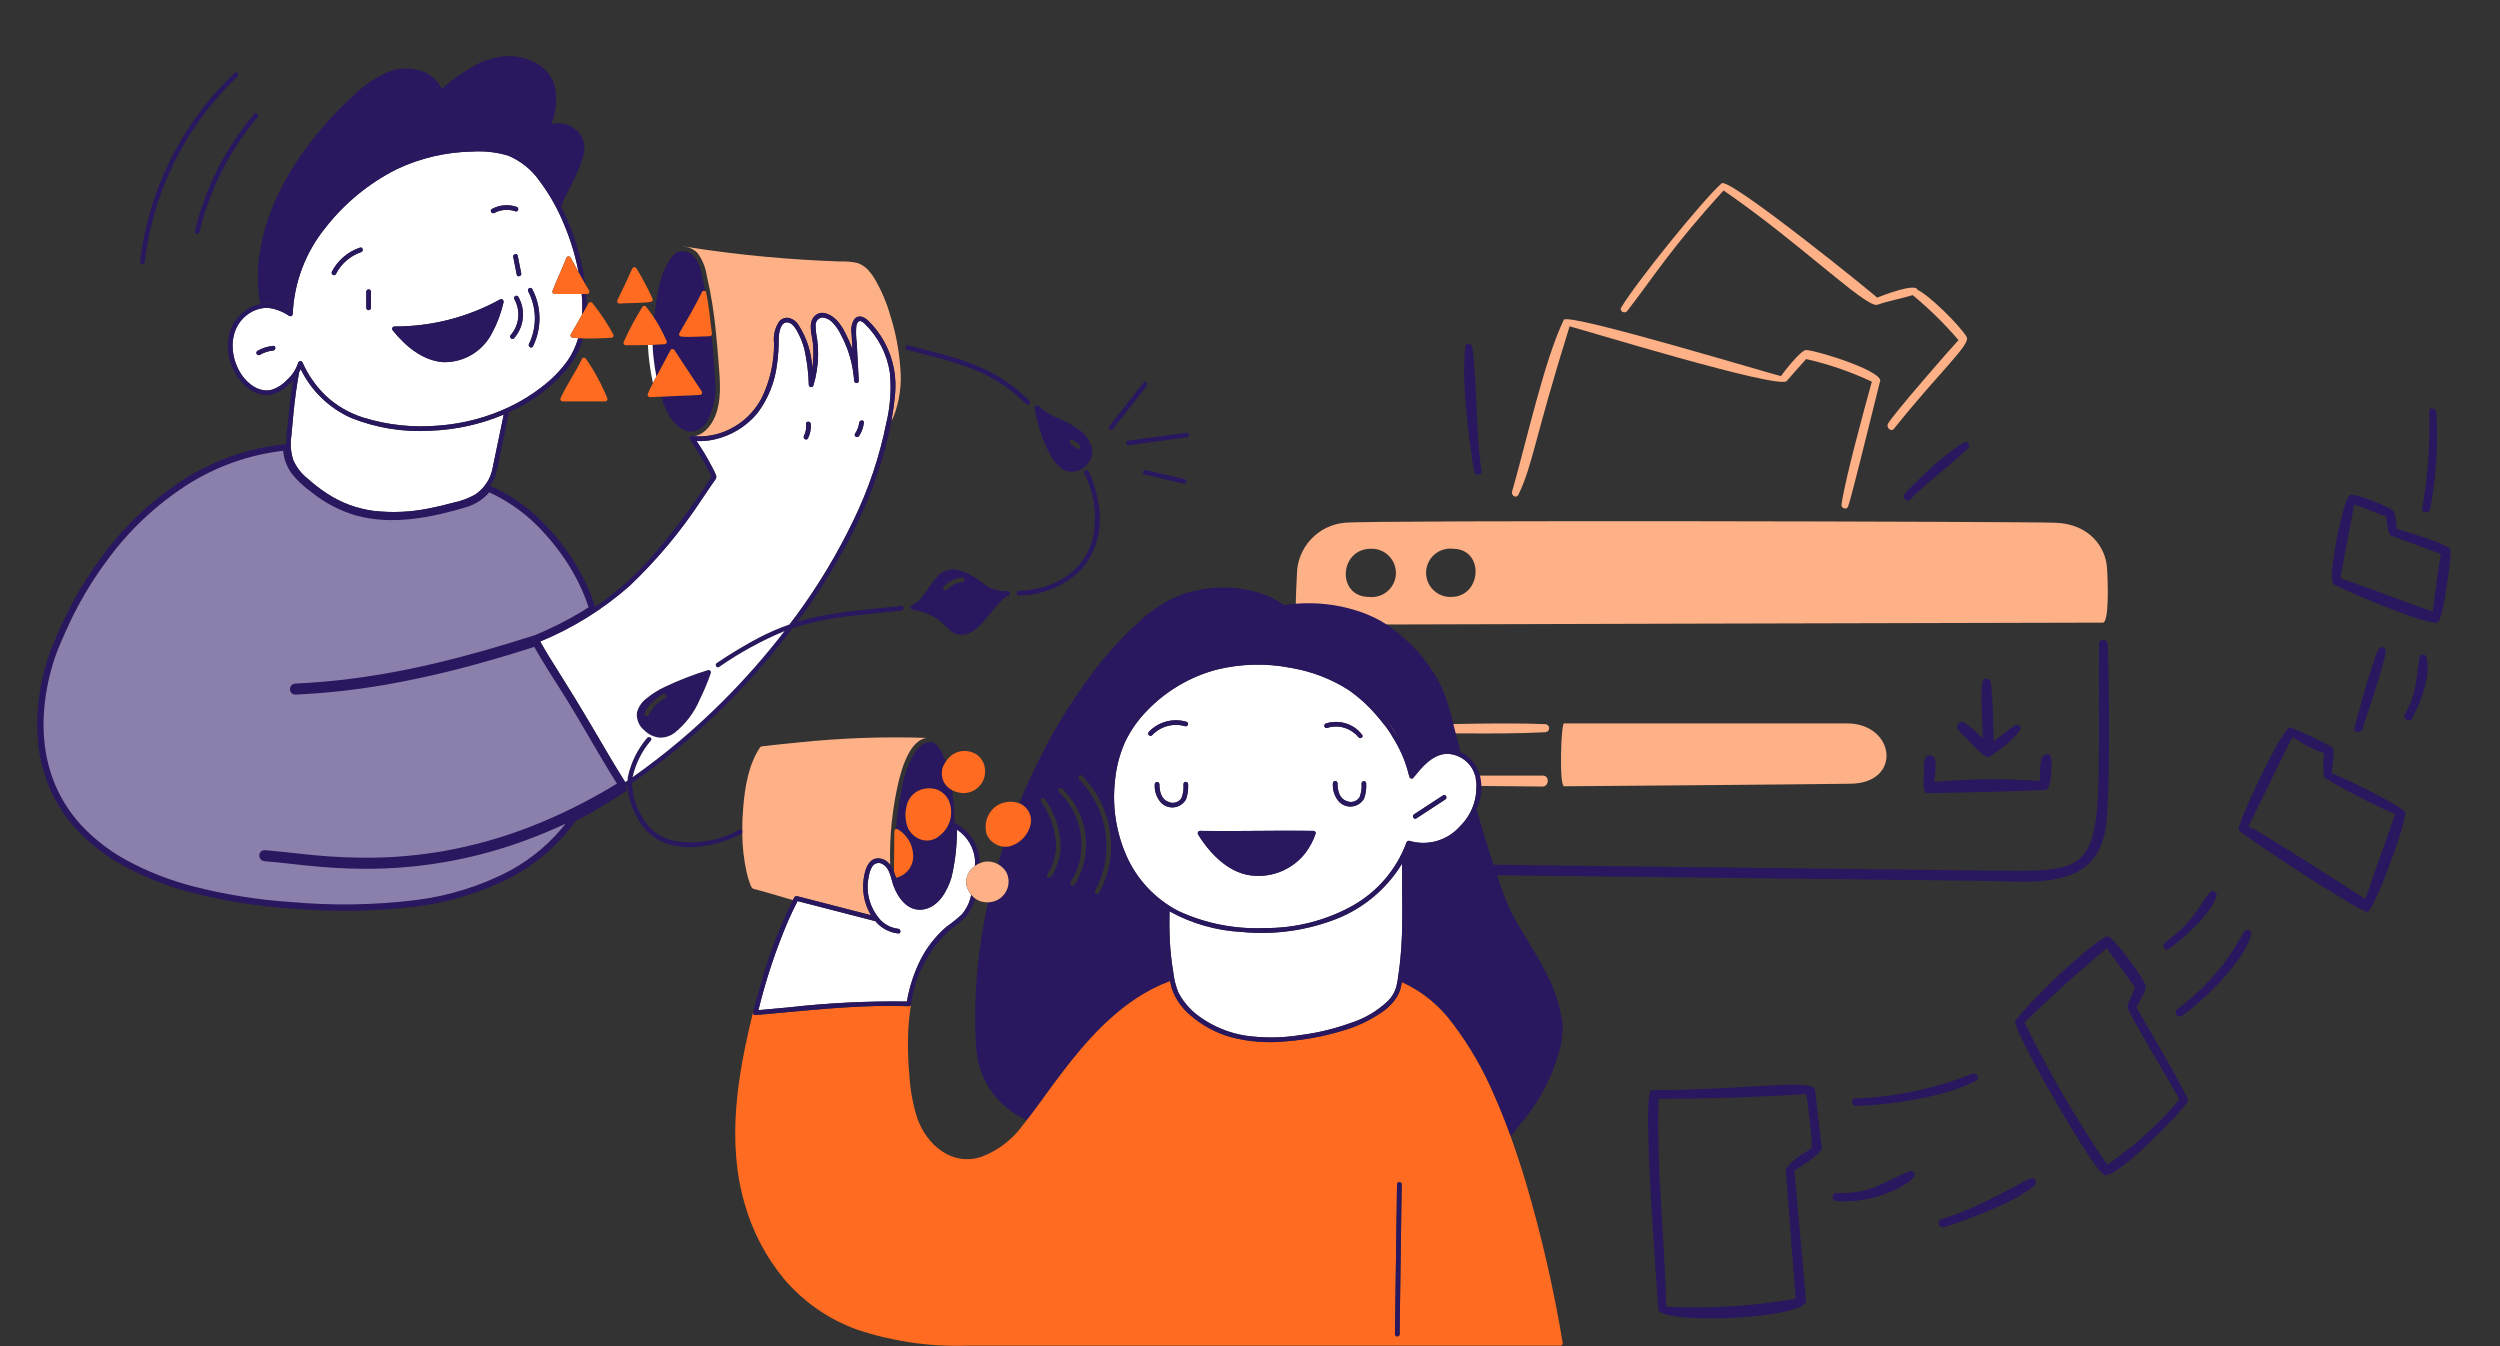 <svg width="390" height="210" viewBox="0 0 390 210" fill="none" xmlns="http://www.w3.org/2000/svg">
<rect x="0" y="0" width="390" height="210" fill="#333333" stroke="none"/>
<g clip-path="url(#clip0_3536_7476)">
<path fill-rule="evenodd" clip-rule="evenodd" d="M243.996 112.847H288.095C295.671 112.847 296.811 122.149 288.691 122.262C280.571 122.375 245.256 122.659 243.996 122.659C243.21 122.659 243.503 112.847 243.996 112.847Z" fill="#FEB186"/>
<path fill-rule="evenodd" clip-rule="evenodd" d="M202.316 89.667C202.324 87.619 203.1 85.649 204.49 84.146C205.879 82.642 207.783 81.714 209.823 81.546C214.444 81.114 315.298 81.356 320.632 81.546C325.966 81.735 328.47 85.352 328.693 88.579C328.85 90.849 329.03 97.131 328.046 97.131C325.103 97.131 204.042 97.438 202.609 97.46C201.765 97.472 202.316 90.523 202.316 89.667ZM226.376 93.122C231.191 93.122 231.632 85.606 226.643 85.606C226.128 85.55 225.607 85.602 225.113 85.756C224.619 85.911 224.162 86.165 223.77 86.505C223.379 86.844 223.061 87.26 222.838 87.727C222.614 88.194 222.489 88.703 222.471 89.22C222.452 89.738 222.541 90.254 222.73 90.736C222.92 91.218 223.207 91.655 223.574 92.021C223.94 92.387 224.378 92.674 224.86 92.863C225.342 93.053 225.858 93.141 226.376 93.122ZM213.586 93.122C214.1 93.178 214.621 93.127 215.115 92.973C215.61 92.819 216.067 92.564 216.459 92.226C216.85 91.887 217.168 91.471 217.392 91.004C217.616 90.538 217.741 90.03 217.76 89.512C217.779 88.995 217.691 88.479 217.502 87.997C217.313 87.515 217.027 87.077 216.661 86.711C216.295 86.344 215.858 86.057 215.376 85.867C214.895 85.677 214.379 85.588 213.862 85.606C208.901 85.603 208.468 93.122 213.586 93.122Z" fill="#FEB186"/>
<path fill-rule="evenodd" clip-rule="evenodd" d="M202.712 125.128C201.912 116.807 201.843 108.433 202.505 100.1C202.589 99.038 204.229 99.238 204.144 100.299C203.587 107.202 203.414 121.477 204.791 128.513C206.168 135.55 211.212 134.65 216.778 134.716L312.329 135.837C329.404 136.036 327.237 134.986 327.44 100.403C327.44 99.643 328.733 99.626 328.778 100.403C329.047 105.124 329.251 124.437 328.477 129.261C326.913 138.99 317.167 137.494 309.24 137.409L219.652 136.382C209.373 136.269 203.934 137.85 202.712 125.128Z" fill="#29175F"/>
<path fill-rule="evenodd" clip-rule="evenodd" d="M241.056 112.967C241.139 112.971 241.22 112.991 241.295 113.025C241.37 113.06 241.438 113.11 241.494 113.17C241.607 113.294 241.667 113.456 241.66 113.624C241.653 113.791 241.58 113.948 241.457 114.061C241.334 114.175 241.171 114.234 241.004 114.227C232.624 114.676 224.141 114.136 215.821 114.615C212.861 114.787 211.459 116.058 211.322 117.403C210.928 121.392 217.734 120.937 220.078 120.998H240.703C241.748 120.998 241.676 122.711 240.634 122.7C233.489 122.642 226.349 122.55 219.214 122.519C215.809 122.503 209.51 122.397 209.843 117.411C210.113 113.355 214.908 113.123 217.92 113.096C225.229 113.032 234.1 112.687 241.056 112.967Z" fill="#FEB186"/>
<path fill-rule="evenodd" clip-rule="evenodd" d="M309.308 106.219C309.497 105.657 310.31 105.822 310.498 106.279C310.873 107.192 310.964 114.339 311.008 115.668C312.102 114.805 313.186 113.948 314.291 113.132C314.499 112.977 316.26 112.977 314.205 115.004C313.003 116.193 311.665 117.236 310.219 118.11C309.502 118.292 306.692 115.094 306.058 114.503C304.522 113.07 305.815 112.536 306.283 112.631C307.39 113.373 308.406 114.242 309.313 115.22C309.313 113.572 308.881 107.452 309.313 106.175L309.308 106.219Z" fill="#29175F"/>
<path fill-rule="evenodd" clip-rule="evenodd" d="M319.035 123.237C320.008 123.197 319.972 120.075 320.028 119.293C320.214 116.704 318.639 117.982 318.639 117.982C318.19 118.468 318.224 121.244 318.241 121.84C312.744 121.43 307.221 121.482 301.732 121.995C301.88 120.268 302.371 117.921 301.146 117.835C299.922 117.748 300.153 119.474 300.136 120.89C300.12 122.167 299.826 123.752 300.679 123.738C306.884 123.632 312.909 123.49 319.035 123.237Z" fill="#29175F"/>
<path fill-rule="evenodd" clip-rule="evenodd" d="M277.833 58.659C278.187 58.15 280.976 54.525 281.777 54.604C284.005 54.807 294.317 58.099 293.247 59.643C291.651 66.046 288.821 77.603 288.302 79.017C288.087 79.605 287.188 79.302 287.275 78.707C287.894 74.502 290.632 64.579 292.005 59.54C288.728 57.997 285.293 56.814 281.76 56.013C280.734 57.153 279.723 58.274 278.705 59.466C277.117 60.648 247.816 51.698 244.858 50.904C239.264 68.829 239.174 72.347 236.867 77.192C236.575 77.8 235.78 77.329 235.858 76.769C237.973 69.536 240.871 56.245 243.952 49.892C244.531 48.686 277.833 58.814 277.833 58.659Z" fill="#FEB186"/>
<path fill-rule="evenodd" clip-rule="evenodd" d="M268.575 28.6C265.517 31.306 254.997 44.376 252.903 47.993C252.577 48.554 253.472 48.992 253.826 48.536C258.129 43.003 260.481 38.94 268.877 29.714C280.614 37.758 291.177 48.148 292.868 47.544C294.56 46.939 296.787 46.543 298.384 46.042C300.963 48.17 303.354 50.517 305.528 53.058C304.363 54.274 295.389 64.576 294.535 66.081C294.184 66.695 295.014 67.451 295.466 66.884C302.605 57.928 307.491 53.719 306.798 52.558C305.703 50.725 300.903 46.008 299.136 45.222C298.886 44.074 293.674 46.086 292.837 46.43C292.834 46.308 269.743 27.573 268.575 28.6Z" fill="#FEB186"/>
<path fill-rule="evenodd" clip-rule="evenodd" d="M297.166 76.98C299.584 74.445 303.416 70.715 306.426 69.023C306.989 68.708 307.454 69.534 307.021 69.947C304.103 72.728 300.971 74.901 297.977 77.921C297.414 78.489 296.622 77.555 297.166 76.98Z" fill="#29175F"/>
<path fill-rule="evenodd" clip-rule="evenodd" d="M228.618 54.042C228.711 53.378 229.619 53.628 229.688 54.18C230.469 60.395 230.186 66.906 231.112 73.468C231.203 74.116 230.078 74.279 229.972 73.632C229.126 68.451 227.909 59.07 228.618 54.042Z" fill="#29175F"/>
<path d="M108.309 68.044H108.317C108.449 68.057 108.58 68.052 108.711 68.058V67.948C108.579 67.989 108.445 68.021 108.309 68.044Z" fill="#D1A9FF"/>
<path d="M140.444 57.377C140.254 54.633 139.739 51.92 138.91 49.297C138.327 47.22 137.474 45.227 136.375 43.369C136.191 43.075 135.988 42.793 135.767 42.525C135.272 41.846 134.588 41.327 133.8 41.031C132.929 40.836 132.036 40.756 131.144 40.793C129.181 40.728 127.219 40.634 125.257 40.511C121.31 40.262 117.372 39.894 113.445 39.408C111.212 39.13 108.984 38.814 106.761 38.459C106.693 38.45 106.624 38.456 106.559 38.477C107.409 38.5 108.217 38.853 108.809 39.462L108.825 39.482C109.562 40.498 110.047 41.672 110.241 42.91C110.92 45.846 111.401 48.825 111.682 51.825C111.837 53.319 111.962 54.823 112.08 56.325C112.184 57.651 112.306 58.979 112.314 60.309C112.327 62.664 111.939 65.289 110.189 67.032C109.776 67.45 109.269 67.764 108.71 67.947V68.056C108.915 68.065 109.119 68.081 109.322 68.077C110.421 68.052 111.509 67.856 112.546 67.496C115.291 66.54 117.558 64.564 118.874 61.981C120.14 59.343 120.782 56.451 120.749 53.527C120.606 52.345 120.888 51.151 121.544 50.156C121.71 49.954 121.924 49.796 122.166 49.696C122.407 49.596 122.67 49.556 122.931 49.581C123.272 49.642 123.595 49.776 123.88 49.973C124.164 50.17 124.402 50.425 124.579 50.722C125.879 52.74 126.615 55.067 126.711 57.463C126.896 56.207 126.935 54.934 126.827 53.669C126.709 52.347 125.984 50.453 127.057 49.338C128.131 48.222 129.699 49.089 130.565 49.991C131.089 50.583 131.528 51.244 131.869 51.956C132.266 52.711 132.611 53.492 132.902 54.294C132.931 54.375 132.952 54.457 132.981 54.543L132.845 52.039C132.7 51.247 132.867 50.429 133.312 49.756C133.937 49.058 134.8 49.44 135.38 49.973C135.891 50.459 136.363 50.985 136.792 51.545C138.598 53.921 139.611 56.801 139.689 59.779C139.696 60.124 139.689 60.469 139.674 60.814C139.629 61.783 139.501 62.753 139.371 63.709C139.279 64.375 139.173 65.039 139.054 65.701C139.179 65.473 139.291 65.241 139.394 65.005C140.337 62.579 140.697 59.966 140.444 57.377Z" fill="#FEB186"/>
<path d="M103.977 53.191L103.997 53.235C104.014 53.268 104.023 53.305 104.026 53.342C104.028 53.38 104.023 53.417 104.01 53.453C103.998 53.488 103.979 53.521 103.954 53.549C103.929 53.577 103.898 53.599 103.865 53.615C103.849 53.623 103.833 53.629 103.817 53.634C103.766 53.667 103.708 53.688 103.647 53.693C103.032 53.741 102.416 53.772 101.801 53.796C101.827 54.451 101.875 55.105 101.947 55.759C102.055 56.755 102.206 57.759 102.398 58.747C102.582 58.411 102.765 58.075 102.942 57.74C103.489 56.704 104.04 55.668 104.595 54.634C104.595 54.627 104.605 54.624 104.608 54.618L104.621 54.603C104.657 54.544 104.713 54.5 104.778 54.476C104.843 54.453 104.914 54.451 104.98 54.472C105.029 54.48 105.077 54.498 105.119 54.526C105.161 54.554 105.196 54.591 105.222 54.634C106.637 56.785 108.037 58.947 109.483 61.077C109.514 61.132 109.531 61.194 109.53 61.258C109.53 61.321 109.513 61.383 109.482 61.438C109.45 61.493 109.405 61.539 109.35 61.571C109.295 61.603 109.233 61.621 109.17 61.622L108.2 61.664L103.177 61.889C103.514 63.238 104.108 64.511 104.927 65.637C105.577 66.532 106.542 67.148 107.63 67.364C108.206 67.356 108.769 67.189 109.256 66.881C109.743 66.573 110.134 66.137 110.387 65.621C111.447 63.569 111.847 61.243 111.533 58.957C111.408 56.738 111.216 54.518 110.986 52.305C110.951 52.35 110.907 52.389 110.856 52.416C110.806 52.443 110.75 52.459 110.692 52.463C109.222 52.475 107.755 52.638 106.286 52.52C106.189 52.516 106.097 52.475 106.03 52.405C105.963 52.336 105.926 52.243 105.926 52.146C105.927 52.086 105.943 52.027 105.972 51.975C107.201 49.858 108.43 47.757 109.501 45.559C109.529 45.491 109.582 45.436 109.648 45.404C109.715 45.373 109.791 45.367 109.862 45.387C109.92 45.389 109.976 45.406 110.025 45.437C109.849 44.507 109.647 43.582 109.42 42.663C109.281 41.545 108.776 40.505 107.982 39.703C107.632 39.426 107.21 39.253 106.765 39.204C106.321 39.154 105.871 39.231 105.468 39.424C105.156 39.692 104.875 39.994 104.63 40.324C103.598 41.898 102.92 43.674 102.641 45.533C102.37 46.874 102.197 48.228 102.042 49.586C102.785 50.707 103.422 51.894 103.945 53.133C103.958 53.151 103.969 53.17 103.977 53.191Z" fill="#29175F"/>
<path d="M101.945 55.753C101.874 55.1 101.826 54.446 101.799 53.79C101.557 53.8 101.313 53.809 101.07 53.815C101.092 54.295 101.124 54.775 101.168 55.254C101.306 56.764 101.537 58.264 101.862 59.745C102.037 59.409 102.215 59.077 102.397 58.749C102.204 57.753 102.053 56.754 101.945 55.753Z" fill="white"/>
<path d="M103.997 53.229L103.977 53.185C103.97 53.164 103.961 53.143 103.949 53.124C103.426 51.887 102.789 50.701 102.047 49.581C101.847 49.277 101.638 48.977 101.422 48.682C101.21 48.393 101 48.102 100.773 47.822C100.704 47.753 100.611 47.715 100.513 47.715C100.416 47.715 100.323 47.753 100.254 47.822C100.234 47.842 100.217 47.864 100.203 47.889C99.123 49.635 98.155 51.447 97.305 53.316C97.282 53.358 97.266 53.404 97.261 53.452C97.255 53.5 97.259 53.548 97.272 53.594C97.286 53.641 97.308 53.684 97.338 53.721C97.368 53.759 97.406 53.791 97.448 53.814C97.5 53.843 97.559 53.858 97.619 53.86C98.77 53.86 99.921 53.854 101.072 53.821C101.314 53.814 101.558 53.806 101.8 53.796C102.415 53.773 103.032 53.742 103.647 53.693C103.707 53.688 103.766 53.668 103.817 53.635C103.89 53.614 103.952 53.565 103.989 53.499C104.026 53.433 104.036 53.355 104.015 53.282C104.011 53.264 104.004 53.246 103.997 53.229ZM101.808 46.638C101.788 46.584 101.76 46.534 101.739 46.481C101.016 44.888 100.194 43.342 99.276 41.852C99.227 41.769 99.146 41.71 99.052 41.687C98.959 41.663 98.859 41.678 98.776 41.727C98.725 41.758 98.683 41.801 98.651 41.852C97.907 43.521 97.129 45.175 96.319 46.813C96.289 46.868 96.273 46.931 96.273 46.993C96.274 47.056 96.291 47.118 96.322 47.173C96.354 47.228 96.399 47.273 96.453 47.306C96.508 47.338 96.57 47.356 96.633 47.357C98.275 47.233 99.924 47.329 101.557 47.083C101.587 47.077 101.616 47.066 101.643 47.051C101.708 47.026 101.761 46.978 101.792 46.915C101.817 46.874 101.831 46.827 101.834 46.778C101.837 46.73 101.828 46.682 101.808 46.638ZM109.483 61.072C108.037 58.942 106.637 56.781 105.222 54.629C105.195 54.586 105.16 54.55 105.118 54.522C105.076 54.493 105.029 54.475 104.979 54.467C104.913 54.446 104.842 54.448 104.777 54.471C104.712 54.495 104.657 54.54 104.62 54.598L104.608 54.613C104.608 54.613 104.598 54.622 104.594 54.629C104.039 55.663 103.488 56.698 102.942 57.736C102.764 58.07 102.582 58.407 102.398 58.743C102.214 59.079 102.039 59.409 101.863 59.739C101.558 60.31 101.283 60.898 101.04 61.498C101.028 61.544 101.024 61.592 101.03 61.64C101.036 61.687 101.052 61.733 101.076 61.774C101.1 61.816 101.132 61.852 101.17 61.881C101.208 61.91 101.251 61.931 101.298 61.944C101.328 61.952 101.359 61.956 101.39 61.956L102.422 61.911L103.172 61.878L108.194 61.654L109.164 61.611C109.212 61.61 109.26 61.6 109.304 61.581C109.349 61.562 109.389 61.534 109.422 61.499C109.456 61.464 109.482 61.423 109.499 61.379C109.517 61.334 109.525 61.286 109.524 61.238C109.524 61.18 109.51 61.123 109.483 61.072ZM110.169 45.638C110.163 45.596 110.147 45.555 110.124 45.519C110.101 45.483 110.071 45.452 110.035 45.429C109.986 45.397 109.93 45.38 109.872 45.379C109.801 45.358 109.725 45.364 109.659 45.396C109.592 45.428 109.54 45.483 109.512 45.551C108.44 47.748 107.212 49.855 105.983 51.966C105.937 52.051 105.927 52.151 105.953 52.244C105.98 52.337 106.042 52.416 106.125 52.464C106.178 52.493 106.237 52.509 106.297 52.51C107.765 52.629 109.233 52.465 110.703 52.453C110.76 52.449 110.816 52.433 110.867 52.406C110.918 52.379 110.962 52.341 110.997 52.295C111.021 52.267 111.04 52.235 111.052 52.2C111.064 52.165 111.068 52.128 111.065 52.091C110.785 49.936 110.6 47.77 110.169 45.638Z" fill="#FE6B21"/>
<path d="M91.094 22.161C90.776 21.131 90.07 20.264 89.124 19.742C88.178 19.22 87.066 19.084 86.021 19.362C86.706 17.578 86.916 15.648 86.632 13.759C86.449 12.979 86.111 12.243 85.637 11.595C85.163 10.948 84.563 10.402 83.873 9.99C82.499 9.167 80.924 8.739 79.321 8.753C77.512 8.804 75.743 9.287 74.161 10.16C72.285 11.204 70.525 12.443 68.911 13.854C68.583 13.185 68.122 12.59 67.556 12.104C66.989 11.619 66.329 11.255 65.616 11.033C63.813 10.469 61.864 10.597 60.152 11.393C58.258 12.296 56.531 13.51 55.042 14.985C53.696 16.22 52.412 17.518 51.191 18.881C45.924 24.747 41.527 31.954 40.448 39.87C40.107 42.378 40.153 44.924 40.586 47.419C40.817 47.374 41.051 47.344 41.286 47.328C41.608 47.303 41.932 47.309 42.253 47.346C43.217 47.509 44.14 47.855 44.972 48.367C44.993 47.946 45.023 47.528 45.072 47.109C45.736 42.128 47.913 37.468 51.311 33.754C54.563 29.976 58.635 26.984 63.219 25.004C65.088 24.253 67.036 23.713 69.026 23.395C71.099 23.026 73.205 22.868 75.311 22.921C77.183 22.896 79.035 23.307 80.719 24.122C82.745 25.375 84.448 27.083 85.693 29.109C86.193 29.85 86.641 30.62 87.068 31.402C87.219 31.676 87.371 31.95 87.514 32.228C87.807 31.492 88.139 30.772 88.494 30.063C89.449 28.358 90.253 26.573 90.897 24.729C91.181 23.904 91.249 23.02 91.094 22.161Z" fill="#29175F"/>
<path d="M54.807 65.208C51.357 63.673 48.562 60.976 46.912 57.591C46.841 57.743 46.755 57.887 46.671 58.033C46.297 60.113 46.005 62.207 45.796 64.31C45.671 65.548 45.562 66.786 45.453 68.025C45.265 69.261 45.361 70.524 45.735 71.718C46.224 72.871 46.998 73.882 47.985 74.657C48.947 75.524 49.976 76.315 51.062 77.023C53.24 78.453 55.717 79.368 58.305 79.698C61.097 80.016 63.922 79.903 66.68 79.363C68.022 79.108 69.352 78.798 70.668 78.433C71.878 78.19 73.043 77.761 74.121 77.161C74.829 76.689 75.434 76.082 75.903 75.374C76.371 74.665 76.693 73.871 76.848 73.037L77.473 70.018L78.586 64.675C74.952 66.201 71.069 67.055 67.127 67.195C62.924 67.442 58.717 66.764 54.807 65.208Z" fill="white"/>
<path d="M44.694 70.497C44.844 71.64 45.285 72.726 45.974 73.652C46.818 74.662 47.787 75.563 48.858 76.332C50.888 77.982 53.229 79.209 55.743 79.942C61.298 81.436 67.215 80.225 72.597 78.627C73.778 78.274 74.849 77.624 75.704 76.738C76.4 76.023 76.934 75.169 77.272 74.232C77.539 73.344 77.748 72.441 77.897 71.526L79.397 64.305C79.16 64.414 78.925 64.527 78.688 64.629L78.579 64.671C78.209 66.453 77.838 68.235 77.467 70.015L76.842 73.034C76.686 73.868 76.364 74.662 75.896 75.37C75.428 76.078 74.822 76.686 74.114 77.157C73.036 77.757 71.872 78.186 70.662 78.43C69.345 78.794 68.015 79.105 66.673 79.36C63.915 79.899 61.09 80.012 58.298 79.695C55.711 79.365 53.234 78.45 51.057 77.019C49.969 76.313 48.94 75.522 47.978 74.654C46.991 73.879 46.217 72.867 45.728 71.714C45.354 70.521 45.258 69.258 45.447 68.022C45.555 66.777 45.664 65.544 45.789 64.307C46.003 62.203 46.289 60.11 46.664 58.029C46.394 58.499 46.074 58.939 45.709 59.342C45.53 60.431 45.374 61.524 45.244 62.621C45.098 63.866 44.978 65.111 44.869 66.35C44.717 67.486 44.638 68.63 44.633 69.776C44.64 69.942 44.633 70.108 44.655 70.274C44.662 70.351 44.683 70.424 44.694 70.497Z" fill="#29175F"/>
<path d="M89.309 52.678L89.277 52.668C89.247 52.661 89.219 52.651 89.193 52.637C89.112 52.6 89.049 52.533 89.018 52.451C88.987 52.368 88.99 52.277 89.027 52.196C89.038 52.146 89.061 52.099 89.094 52.059C89.684 51.074 90.255 50.078 90.806 49.071C90.862 48.002 90.841 46.93 90.747 45.863H86.534C86.486 45.862 86.438 45.852 86.393 45.833C86.349 45.814 86.308 45.786 86.275 45.751C86.241 45.717 86.215 45.676 86.197 45.631C86.179 45.586 86.171 45.538 86.172 45.489C86.172 45.459 86.176 45.429 86.184 45.4C86.855 43.663 87.664 41.983 88.337 40.248C88.358 40.181 88.397 40.121 88.451 40.076C88.505 40.031 88.571 40.002 88.64 39.993C88.71 39.984 88.781 39.995 88.845 40.025C88.909 40.054 88.963 40.102 89 40.161C89.425 40.924 89.839 41.693 90.258 42.459C90.247 42.401 90.239 42.341 90.227 42.281C89.716 39.701 88.933 37.182 87.893 34.765C86.941 32.455 85.7 30.273 84.2 28.272C82.982 26.509 81.284 25.127 79.307 24.288C77.483 23.738 75.574 23.52 73.673 23.643C69.563 23.713 65.516 24.664 61.808 26.432C57.492 28.625 53.714 31.738 50.745 35.552C47.656 39.37 45.877 44.075 45.668 48.974C45.667 49.022 45.656 49.07 45.637 49.114C45.618 49.158 45.59 49.197 45.555 49.231C45.52 49.264 45.479 49.29 45.434 49.308C45.389 49.325 45.341 49.334 45.293 49.333C45.232 49.331 45.172 49.316 45.119 49.287C44.163 48.624 43.063 48.195 41.909 48.035C40.936 47.987 39.971 48.227 39.134 48.724C35.617 50.756 35.61 55.472 37.733 58.526C38.765 60.011 40.59 61.332 42.483 60.778C43.398 60.455 44.216 59.908 44.864 59.188C45.628 58.481 46.197 57.589 46.514 56.599C46.592 56.321 47.047 56.218 47.179 56.513C48.04 58.471 49.274 60.244 50.813 61.734C52.495 63.301 54.511 64.47 56.709 65.155C60.514 66.327 64.512 66.746 68.478 66.388C72.298 66.102 76.031 65.113 79.49 63.473C81.236 62.641 82.888 61.627 84.419 60.448C86.022 59.26 87.429 57.829 88.588 56.208C89.304 55.145 89.849 53.978 90.203 52.748C89.922 52.73 89.64 52.719 89.36 52.693C89.343 52.69 89.326 52.685 89.309 52.678ZM42.609 54.685C41.869 54.758 41.154 54.993 40.517 55.375C40.434 55.414 40.34 55.422 40.253 55.395C40.166 55.369 40.091 55.31 40.045 55.232C39.999 55.154 39.984 55.061 40.003 54.972C40.022 54.883 40.074 54.805 40.149 54.752C40.9 54.31 41.74 54.041 42.609 53.964C43.075 53.919 43.07 54.644 42.609 54.688V54.685ZM56.342 39.329C54.635 39.915 53.225 41.139 52.409 42.742C52.195 43.157 51.569 42.79 51.784 42.377C52.699 40.61 54.268 39.267 56.159 38.631C56.593 38.48 56.784 39.18 56.342 39.329ZM57.867 48.019C57.867 48.115 57.828 48.208 57.76 48.275C57.692 48.343 57.599 48.382 57.503 48.382C57.406 48.382 57.314 48.343 57.246 48.275C57.177 48.208 57.139 48.115 57.139 48.019V45.506C57.139 45.41 57.177 45.317 57.246 45.249C57.314 45.181 57.406 45.143 57.503 45.143C57.599 45.143 57.692 45.181 57.76 45.249C57.828 45.317 57.867 45.41 57.867 45.506V48.019ZM78.559 47.108V47.117C78.177 48.832 77.556 50.486 76.714 52.031C75.998 53.407 74.908 54.555 73.569 55.344C72.23 56.133 70.695 56.532 69.139 56.494C65.909 56.255 63.222 53.97 61.284 51.55C61.234 51.499 61.2 51.434 61.187 51.364C61.173 51.294 61.181 51.221 61.208 51.155C61.236 51.089 61.282 51.032 61.341 50.992C61.4 50.951 61.47 50.929 61.542 50.928C67.298 50.947 72.963 49.497 77.998 46.717C78.035 46.692 78.078 46.675 78.123 46.667C78.186 46.652 78.252 46.656 78.313 46.678C78.374 46.7 78.427 46.74 78.465 46.792C78.533 46.882 78.564 46.993 78.554 47.105L78.559 47.108ZM77.112 33.221C76.699 33.442 76.333 32.817 76.745 32.599C77.329 32.281 77.973 32.088 78.636 32.032C79.299 31.975 79.967 32.056 80.597 32.27C81.038 32.421 80.847 33.119 80.404 32.967C79.868 32.78 79.298 32.706 78.731 32.75C78.164 32.794 77.612 32.956 77.112 33.224V33.221ZM81.31 42.647C81.4 43.103 80.699 43.297 80.609 42.84C80.428 41.92 80.247 41.001 80.064 40.082C79.974 39.626 80.675 39.432 80.765 39.889L81.31 42.647ZM80.194 52.77C79.884 53.121 79.372 52.607 79.68 52.258C80.338 51.494 80.744 50.546 80.842 49.544C80.94 48.541 80.726 47.533 80.229 46.656C80.189 46.574 80.182 46.48 80.209 46.393C80.235 46.306 80.294 46.232 80.372 46.186C80.451 46.14 80.544 46.125 80.633 46.145C80.723 46.164 80.802 46.216 80.854 46.29C81.43 47.306 81.675 48.475 81.556 49.636C81.437 50.796 80.961 51.892 80.192 52.771L80.194 52.77ZM83.147 54.028C82.94 54.446 82.313 54.079 82.522 53.663C83.147 52.38 83.462 50.97 83.441 49.545C83.42 48.119 83.065 46.718 82.403 45.455C82.184 45.042 82.813 44.678 83.028 45.09C83.751 46.466 84.138 47.992 84.159 49.545C84.179 51.097 83.833 52.633 83.147 54.028Z" fill="white"/>
<path d="M46.911 57.591C48.561 60.977 51.358 63.674 54.808 65.208C58.718 66.762 62.923 67.44 67.125 67.191C71.066 67.051 74.949 66.197 78.583 64.671L78.692 64.629C78.93 64.527 79.165 64.414 79.401 64.305C82.877 62.788 85.963 60.506 88.426 57.63C89.587 56.203 90.446 54.557 90.951 52.79C90.701 52.783 90.451 52.763 90.201 52.748C89.847 53.978 89.302 55.146 88.586 56.208C87.427 57.829 86.02 59.26 84.417 60.448C82.886 61.627 81.234 62.641 79.488 63.474C76.029 65.114 72.296 66.102 68.476 66.388C64.51 66.746 60.512 66.328 56.707 65.156C54.509 64.471 52.493 63.301 50.811 61.734C49.272 60.244 48.038 58.471 47.177 56.513C47.045 56.218 46.59 56.321 46.512 56.599C46.195 57.589 45.627 58.481 44.862 59.188C44.214 59.908 43.395 60.455 42.481 60.778C40.587 61.332 38.762 60.011 37.731 58.526C35.606 55.472 35.615 50.756 39.132 48.724C39.969 48.227 40.934 47.987 41.907 48.036C43.063 48.195 44.164 48.624 45.122 49.287C45.207 49.332 45.307 49.343 45.4 49.317C45.493 49.291 45.573 49.23 45.622 49.148C45.652 49.095 45.668 49.035 45.668 48.974C45.878 44.075 47.658 39.371 50.747 35.552C53.716 31.739 57.493 28.625 61.81 26.433C65.517 24.665 69.564 23.713 73.675 23.644C75.576 23.52 77.484 23.739 79.308 24.289C81.286 25.127 82.984 26.509 84.202 28.273C85.702 30.274 86.942 32.455 87.895 34.765C88.937 37.185 89.72 39.709 90.23 42.292C90.242 42.352 90.25 42.417 90.261 42.471C90.599 43.092 90.945 43.709 91.3 44.321L91.262 44.033C90.672 39.921 89.407 35.933 87.52 32.229C87.376 31.952 87.225 31.678 87.073 31.404C86.645 30.622 86.187 29.857 85.698 29.11C84.454 27.084 82.75 25.377 80.725 24.123C79.04 23.308 77.188 22.897 75.316 22.923C73.21 22.869 71.105 23.028 69.031 23.396C67.041 23.715 65.094 24.255 63.225 25.006C58.64 26.985 54.568 29.977 51.316 33.756C47.917 37.47 45.74 42.129 45.075 47.111C45.026 47.529 44.996 47.947 44.975 48.368C44.143 47.857 43.22 47.51 42.256 47.347C41.934 47.31 41.609 47.303 41.286 47.328C41.052 47.344 40.819 47.374 40.588 47.419C40.191 47.496 39.803 47.614 39.43 47.77C38.496 48.176 37.672 48.797 37.025 49.58C36.377 50.364 35.925 51.289 35.706 52.28C35.276 54.456 35.704 56.713 36.902 58.582C37.957 60.269 39.846 61.838 41.965 61.612C43.162 61.422 44.264 60.845 45.101 59.971C45.313 59.772 45.517 59.562 45.715 59.349C46.079 58.947 46.399 58.507 46.67 58.037C46.751 57.887 46.837 57.743 46.911 57.591Z" fill="#29175F"/>
<path d="M90.808 49.082C91.058 48.637 91.308 48.193 91.558 47.753C91.552 47.125 91.522 46.499 91.467 45.874H90.748C90.843 46.941 90.863 48.013 90.808 49.082ZM57.14 45.505V48.019C57.14 48.115 57.179 48.207 57.247 48.275C57.315 48.343 57.408 48.381 57.504 48.381C57.6 48.381 57.693 48.343 57.761 48.275C57.83 48.207 57.868 48.115 57.868 48.019V45.505C57.868 45.409 57.83 45.317 57.761 45.249C57.693 45.181 57.6 45.143 57.504 45.143C57.408 45.143 57.315 45.181 57.247 45.249C57.179 45.317 57.14 45.409 57.14 45.505ZM80.065 40.082L80.61 42.84C80.7 43.297 81.402 43.103 81.312 42.647C81.129 41.728 80.947 40.809 80.767 39.889C80.677 39.432 79.975 39.62 80.065 40.082ZM56.149 38.631C54.258 39.267 52.689 40.61 51.774 42.377C51.563 42.79 52.189 43.157 52.399 42.742C53.216 41.138 54.627 39.914 56.334 39.329C56.785 39.18 56.594 38.48 56.149 38.631ZM80.598 32.267C79.968 32.054 79.3 31.973 78.638 32.029C77.975 32.086 77.331 32.279 76.747 32.596C76.334 32.816 76.7 33.441 77.113 33.218C77.614 32.95 78.165 32.789 78.732 32.745C79.299 32.701 79.869 32.775 80.405 32.962C80.848 33.116 81.035 32.418 80.598 32.267ZM78.472 46.794C78.433 46.742 78.38 46.703 78.319 46.68C78.258 46.658 78.192 46.654 78.129 46.669C78.084 46.677 78.042 46.694 78.004 46.719C72.966 49.502 67.296 50.953 61.535 50.932C61.463 50.933 61.393 50.955 61.334 50.995C61.274 51.036 61.228 51.093 61.2 51.159C61.173 51.225 61.166 51.298 61.179 51.368C61.193 51.439 61.227 51.504 61.278 51.555C63.222 53.975 65.903 56.26 69.139 56.499C70.695 56.536 72.23 56.138 73.569 55.349C74.908 54.56 75.998 53.412 76.714 52.035C77.556 50.491 78.177 48.837 78.559 47.121V47.113C78.569 47.001 78.538 46.889 78.47 46.799L78.472 46.794ZM42.61 53.955C41.742 54.032 40.901 54.302 40.15 54.743C40.076 54.796 40.024 54.874 40.004 54.963C39.985 55.052 40 55.145 40.046 55.223C40.093 55.301 40.167 55.36 40.254 55.386C40.341 55.413 40.436 55.405 40.518 55.366C41.156 54.987 41.871 54.755 42.61 54.685C43.072 54.635 43.077 53.91 42.61 53.955ZM80.23 46.655C80.728 47.532 80.942 48.54 80.843 49.542C80.745 50.544 80.34 51.492 79.682 52.257C79.373 52.606 79.885 53.12 80.195 52.769C80.965 51.889 81.441 50.793 81.56 49.633C81.678 48.472 81.433 47.303 80.858 46.287C80.805 46.213 80.727 46.161 80.637 46.142C80.548 46.123 80.455 46.138 80.376 46.184C80.297 46.23 80.239 46.304 80.212 46.391C80.186 46.478 80.193 46.571 80.233 46.653L80.23 46.655ZM82.402 45.454C83.064 46.718 83.419 48.119 83.44 49.544C83.46 50.97 83.145 52.38 82.52 53.663C82.314 54.078 82.942 54.446 83.145 54.028C83.831 52.633 84.178 51.097 84.158 49.544C84.137 47.992 83.749 46.465 83.027 45.09C82.812 44.678 82.183 45.042 82.402 45.454Z" fill="#29175F"/>
<path d="M91.894 45.323C91.691 44.991 91.495 44.655 91.299 44.319C90.945 43.706 90.6 43.09 90.262 42.469C89.843 41.703 89.43 40.934 89.004 40.171C88.967 40.111 88.913 40.063 88.85 40.033C88.786 40.003 88.714 39.992 88.644 40.001C88.574 40.01 88.508 40.039 88.455 40.085C88.401 40.13 88.361 40.191 88.341 40.258C87.668 41.993 86.859 43.673 86.188 45.408C86.176 45.455 86.173 45.503 86.179 45.551C86.185 45.598 86.201 45.644 86.225 45.686C86.249 45.727 86.281 45.764 86.32 45.793C86.358 45.822 86.402 45.843 86.448 45.855C86.478 45.863 86.508 45.867 86.538 45.868H91.579C91.678 45.864 91.771 45.821 91.838 45.749C91.905 45.678 91.941 45.582 91.938 45.484C91.936 45.428 91.921 45.373 91.894 45.323ZM95.662 52.145C94.734 50.441 93.657 48.821 92.443 47.306C92.391 47.223 92.31 47.164 92.215 47.141C92.12 47.118 92.02 47.132 91.936 47.181C91.884 47.212 91.841 47.255 91.811 47.306C91.725 47.45 91.644 47.6 91.561 47.747C91.305 48.187 91.055 48.63 90.811 49.076C90.252 50.072 89.693 51.079 89.098 52.064C89.065 52.104 89.042 52.151 89.031 52.201C88.994 52.282 88.991 52.373 89.022 52.456C89.054 52.538 89.116 52.605 89.197 52.642C89.224 52.656 89.252 52.666 89.281 52.673C89.291 52.678 89.302 52.681 89.313 52.683C89.329 52.69 89.345 52.694 89.362 52.698C89.642 52.724 89.923 52.735 90.204 52.753C90.454 52.768 90.704 52.788 90.954 52.795C92.421 52.844 93.893 52.784 95.353 52.695C95.45 52.692 95.542 52.651 95.609 52.581C95.676 52.511 95.713 52.419 95.713 52.322C95.711 52.26 95.694 52.199 95.662 52.145ZM94.752 62.155C93.868 59.978 92.748 57.904 91.412 55.968C91.385 55.922 91.347 55.883 91.301 55.855C91.255 55.826 91.203 55.809 91.15 55.806C91.078 55.781 91 55.785 90.932 55.816C90.863 55.848 90.809 55.905 90.782 55.975C89.802 58.074 88.441 59.971 87.461 62.075C87.437 62.117 87.422 62.163 87.417 62.211C87.411 62.259 87.415 62.307 87.428 62.354C87.442 62.4 87.464 62.443 87.494 62.481C87.524 62.519 87.561 62.55 87.603 62.573C87.656 62.603 87.714 62.618 87.775 62.619H94.4C94.448 62.619 94.496 62.609 94.54 62.59C94.585 62.571 94.625 62.543 94.659 62.508C94.693 62.473 94.719 62.432 94.737 62.387C94.755 62.342 94.763 62.294 94.762 62.246C94.762 62.215 94.758 62.185 94.752 62.155Z" fill="#FE6B21"/>
<path d="M118.383 99.473C116.123 100.673 113.927 101.992 111.807 103.424C111.418 103.681 111.782 104.308 112.173 104.047C115.362 101.824 118.782 99.948 122.373 98.452C122.543 98.386 122.711 98.314 122.883 98.25C123.141 98.156 123.401 98.07 123.661 97.983C126.682 97.031 129.792 96.391 132.944 96.073C135.502 95.764 138.069 95.521 140.629 95.252C141.089 95.204 141.094 94.479 140.629 94.528C136.454 94.966 132.238 95.275 128.111 96.072C126.855 96.313 125.613 96.623 124.392 97C123.982 97.126 123.574 97.259 123.169 97.401C121.526 97.977 119.927 98.669 118.383 99.473ZM158.961 92.887C162.551 92.878 165.996 91.472 168.559 88.969C169.66 87.74 170.492 86.297 171.005 84.731C171.517 83.165 171.697 81.51 171.534 79.872C171.335 77.658 170.742 75.498 169.784 73.491C169.589 73.068 168.963 73.435 169.159 73.856C170.76 77.014 171.216 80.625 170.452 84.08C170.055 85.541 169.344 86.899 168.368 88.059C167.392 89.22 166.175 90.156 164.801 90.803C162.966 91.644 160.979 92.105 158.961 92.157C158.494 92.182 158.492 92.907 158.961 92.887Z" fill="#29175F"/>
<path d="M124.39 115.839C122.545 116.014 120.703 116.211 118.863 116.432C118.844 116.436 118.825 116.442 118.807 116.451C118.754 116.456 118.704 116.474 118.659 116.501C118.615 116.529 118.577 116.567 118.549 116.611C116.753 119.322 116.203 122.821 115.939 125.995C115.843 127.151 115.794 128.311 115.793 129.472V129.997C115.805 132.037 116.032 134.069 116.468 136.062C116.598 136.662 116.773 137.251 116.99 137.825C117.059 138.085 117.175 138.33 117.333 138.548C117.528 138.671 117.748 138.747 117.977 138.771C118.215 138.836 118.455 138.895 118.694 138.968C120.364 139.431 122.025 139.924 123.694 140.417C123.772 140.266 123.844 140.114 123.923 139.965C123.952 139.919 123.991 139.881 124.038 139.854C124.084 139.827 124.137 139.811 124.19 139.808C124.237 139.796 124.285 139.793 124.333 139.799L125.887 140.2L135.865 142.774C134.733 140.857 134.372 138.584 134.857 136.413C135.083 135.356 135.572 134.041 136.817 133.91C137.217 133.885 137.617 133.966 137.976 134.143C138.335 134.321 138.641 134.59 138.863 134.923C138.735 130.389 139.218 125.858 140.299 121.452C140.729 119.821 141.549 117.094 143.11 115.79C143.507 115.447 143.985 115.213 144.499 115.11C137.787 114.889 131.068 115.133 124.39 115.839Z" fill="#FEB186"/>
<path d="M160.589 62.507C158.61 60.543 156.324 58.91 153.82 57.674C151.469 56.605 149.022 55.757 146.511 55.142C144.902 54.711 143.286 54.302 141.679 53.861C141.587 53.839 141.49 53.853 141.408 53.901C141.327 53.949 141.267 54.026 141.242 54.117C141.217 54.208 141.228 54.305 141.274 54.388C141.32 54.47 141.396 54.532 141.486 54.559C146.565 55.95 151.87 56.961 156.316 59.934C157.661 60.846 158.919 61.879 160.075 63.019C160.409 63.345 160.924 62.834 160.589 62.507ZM173.584 66.967L178.911 60.197C179.196 59.834 178.685 59.325 178.396 59.685L173.07 66.454C172.784 66.818 173.295 67.333 173.584 66.967ZM185.021 67.517L175.946 68.747C175.485 68.811 175.681 69.508 176.14 69.446L185.215 68.216C185.676 68.152 185.48 67.455 185.021 67.517ZM243.754 159.807C243.4 156.93 242.501 154.147 241.105 151.605C239.514 148.419 237.425 145.514 235.785 142.357C235.137 141.032 234.581 139.665 234.12 138.266C232.711 134.31 231.506 130.28 230.341 126.246C230.202 126.572 230.046 126.889 229.874 127.199C227.941 130.685 224.032 133.075 219.99 131.95C219.835 132.374 219.669 132.795 219.484 133.207C219.464 133.87 219.442 134.532 219.432 135.199C219.389 138.134 219.476 141.068 219.456 144.001C219.449 146.83 219.236 149.655 218.821 152.454C218.781 152.715 218.741 152.974 218.696 153.229C221.869 154.679 224.612 156.922 226.659 159.739C229.248 163.174 231.406 166.911 233.084 170.867C233.899 172.715 234.656 174.587 235.354 176.482C235.454 176.75 235.56 177.014 235.657 177.281C236.539 176.094 237.532 174.988 238.414 173.795C239.772 171.989 240.92 170.035 241.835 167.97C242.391 166.699 242.854 165.39 243.219 164.052C243.641 162.678 243.822 161.242 243.754 159.807ZM226.715 112.951C226.283 110.874 225.628 108.849 224.762 106.91C223.336 104.098 221.379 101.587 218.996 99.514C217.895 98.505 216.688 97.616 215.397 96.862C214.1 96.143 212.726 95.57 211.302 95.151C208.375 94.272 205.31 93.94 202.261 94.174C201.619 94.225 200.979 94.31 200.344 94.423C195.941 91.302 189.857 91.02 184.807 92.582C182.201 93.527 179.818 94.997 177.807 96.9C174.929 99.475 172.333 102.347 170.064 105.469C167.259 109.255 164.771 113.263 162.624 117.454C161.302 120.023 160.094 122.648 159.005 125.323C159.089 125.356 159.176 125.384 159.255 125.425C159.899 125.766 160.394 126.332 160.643 127.015C160.893 127.698 160.88 128.448 160.607 129.122C160.357 129.837 159.933 130.479 159.374 130.992C158.815 131.504 158.138 131.872 157.402 132.062C157.362 132.069 157.322 132.062 157.277 132.073C157.022 132.107 156.763 132.11 156.506 132.082C156.213 132.99 155.933 133.903 155.667 134.821C155.891 134.941 156.101 135.085 156.292 135.25C156.529 135.452 156.735 135.685 156.906 135.944C157.329 136.689 157.439 137.571 157.21 138.397C156.982 139.222 156.434 139.924 155.687 140.349C155.443 140.486 155.182 140.592 154.91 140.663C154.658 140.727 154.401 140.763 154.141 140.771C153.575 143.324 153.123 145.902 152.786 148.496C152.414 151.363 152.198 154.249 152.139 157.14C152.11 158.589 152.123 160.038 152.177 161.487C152.195 162.799 152.315 164.107 152.537 165.399C152.94 167.295 153.759 169.08 154.934 170.625C156.109 172.17 157.611 173.438 159.335 174.338C159.604 174.489 159.879 174.626 160.152 174.763C160.306 174.566 160.461 174.373 160.612 174.176C161.871 172.532 163.066 170.836 164.296 169.173C168.015 164.144 172.061 159.153 177.352 155.684C178.97 154.62 180.703 153.74 182.517 153.06C182.275 151.921 182.134 150.742 182 149.604C181.816 147.997 181.715 146.382 181.697 144.765C181.684 143.752 181.697 142.741 181.72 141.729C181.379 141.506 181.036 141.286 180.711 141.038C177.491 138.5 175.157 135.015 174.041 131.078C172.867 127.089 172.752 122.864 173.707 118.817C174.185 116.744 175.043 114.775 176.239 113.012C177.461 111.262 178.935 109.7 180.614 108.377C182.317 106.977 184.204 105.817 186.224 104.927C188.175 104.094 190.229 103.526 192.332 103.239C196.26 102.716 200.254 103.003 204.066 104.083C205.715 104.536 207.314 105.151 208.841 105.918C210.337 106.691 211.724 107.657 212.966 108.792C216.495 111.863 219.064 115.879 220.367 120.363C221.735 118.661 223.449 116.966 225.742 116.877C226.174 116.861 226.605 116.909 227.022 117.018C227.31 117.094 227.59 117.197 227.857 117.326C227.47 115.861 227.08 114.408 226.715 112.951ZM164.007 136.731C163.73 137.104 163.099 136.738 163.382 136.365C164.474 134.74 164.928 132.773 164.659 130.837C164.4 128.74 163.62 126.741 162.389 125.021C162.125 124.634 162.755 124.274 163.014 124.655C164.311 126.486 165.127 128.611 165.389 130.837C165.665 132.902 165.176 134.998 164.014 136.731H164.007ZM167.645 137.994C167.395 138.388 166.77 138.024 167.02 137.628C167.635 136.668 168.095 135.618 168.384 134.516C168.859 132.567 168.814 130.529 168.255 128.603C167.696 126.677 166.641 124.93 165.195 123.535C164.861 123.207 165.376 122.696 165.71 123.023C166.596 123.887 167.351 124.876 167.95 125.958C168.976 127.809 169.489 129.9 169.436 132.014C169.383 134.128 168.766 136.191 167.649 137.989L167.645 137.994ZM171.467 139.262C171.241 139.67 170.614 139.304 170.842 138.896C171.517 137.687 172.01 136.387 172.307 135.036C172.795 132.635 172.687 130.152 171.995 127.802C171.302 125.452 170.045 123.305 168.332 121.548C168.009 121.21 168.522 120.699 168.846 121.036C169.885 122.112 170.772 123.324 171.482 124.638C172.7 126.884 173.337 129.398 173.335 131.951C173.333 134.504 172.692 137.016 171.47 139.26L171.467 139.262ZM178.749 73.323C178.294 73.214 178.1 73.913 178.555 74.02L184.632 75.454C185.087 75.562 185.281 74.864 184.825 74.757L178.749 73.323ZM147.732 122.681C147.278 122.206 146.996 121.593 146.932 120.94C146.868 120.287 147.025 119.631 147.379 119.078C147.426 118.992 147.484 118.915 147.536 118.829C147.355 118.283 147.129 117.753 146.861 117.244C146.677 116.881 146.442 116.546 146.165 116.248C146.069 116.141 145.958 116.048 145.836 115.973C145.743 115.902 145.634 115.854 145.519 115.834C144.181 115.537 143.162 116.611 142.507 117.723C141.64 119.338 141.03 121.077 140.699 122.879C140.244 125.009 139.937 127.169 139.781 129.341C139.853 129.321 139.93 129.325 140 129.353H140.014C140.028 129.356 140.042 129.36 140.055 129.365C140.731 129.767 141.3 130.324 141.714 130.99C142.129 131.656 142.376 132.412 142.436 133.194C142.527 134.009 142.321 134.83 141.855 135.507C141.39 136.183 140.696 136.672 139.9 136.882C139.855 136.892 139.81 136.892 139.765 136.882C139.985 137.723 140.306 138.534 140.721 139.298C140.97 139.795 141.334 140.226 141.784 140.555C142.235 140.883 142.757 141.099 143.309 141.184C143.936 141.172 144.551 141.003 145.097 140.694C145.642 140.386 146.102 139.946 146.434 139.415C147.108 138.436 147.595 137.341 147.872 136.186C148.335 133.738 148.579 131.254 148.601 128.763C148.607 128.682 148.638 128.606 148.69 128.544C148.742 128.483 148.813 128.439 148.891 128.42C148.885 126.69 148.763 124.961 148.525 123.247C148.235 123.096 147.969 122.906 147.732 122.681ZM146.574 130.367C146.202 130.699 145.752 130.932 145.265 131.045C144.779 131.158 144.272 131.148 143.791 131.015C143.337 130.874 142.916 130.645 142.552 130.339C142.189 130.034 141.891 129.659 141.675 129.237C141.245 128.198 141.144 127.053 141.385 125.955C141.474 125.356 141.718 124.791 142.093 124.314C142.467 123.837 142.959 123.465 143.521 123.235C144.284 122.95 145.116 122.897 145.909 123.084C146.351 123.217 146.761 123.437 147.115 123.732C147.469 124.027 147.76 124.39 147.969 124.8C148.399 125.749 148.495 126.815 148.242 127.825C147.989 128.835 147.401 129.731 146.574 130.367ZM170.396 70.158C170.15 68.944 169.455 67.865 168.449 67.136C167.466 66.396 166.39 65.788 165.247 65.327C164.05 64.871 162.951 64.192 162.009 63.327C161.938 63.26 161.844 63.225 161.747 63.227C161.65 63.23 161.558 63.271 161.491 63.342C161.45 63.386 161.42 63.44 161.404 63.499C161.389 63.558 161.388 63.62 161.401 63.679C161.762 65.8 162.392 67.867 163.276 69.829C163.945 71.272 165.004 73.213 166.72 73.58C167.15 73.63 167.586 73.595 168.002 73.477C168.418 73.359 168.807 73.16 169.146 72.892C169.486 72.625 169.769 72.293 169.979 71.916C170.19 71.54 170.324 71.125 170.374 70.697C170.394 70.518 170.4 70.338 170.391 70.158H170.396ZM167.396 68.63L168.366 69.354C168.741 69.63 168.374 70.257 168 69.976L167.034 69.252C166.659 68.979 167.02 68.35 167.394 68.629L167.396 68.63ZM157.132 92.208C156.413 92.252 155.693 92.153 155.012 91.917C154.332 91.681 153.706 91.312 153.17 90.832C152.142 90.014 150.973 89.39 149.72 88.991C149.174 88.82 148.592 88.79 148.031 88.904C147.469 89.018 146.947 89.272 146.511 89.643C145.805 90.391 145.177 91.209 144.636 92.084C144.283 92.605 143.892 93.1 143.469 93.566C143.168 93.929 142.776 94.205 142.332 94.366C142.278 94.374 142.227 94.397 142.185 94.432C142.134 94.465 142.094 94.512 142.069 94.567C142.044 94.622 142.035 94.683 142.042 94.743V94.789C142.042 94.805 142.042 94.816 142.052 94.83C142.072 94.908 142.12 94.977 142.186 95.023L142.234 95.048C142.251 95.06 142.27 95.07 142.289 95.078C143.668 95.31 144.992 95.799 146.19 96.518C146.728 96.946 147.242 97.403 147.73 97.888C148.096 98.316 148.56 98.65 149.082 98.861C151.629 99.692 153.405 97.014 154.756 95.349C155.156 94.851 155.566 94.368 156.006 93.914C156.362 93.49 156.807 93.15 157.31 92.918C157.403 92.892 157.482 92.831 157.53 92.747C157.577 92.664 157.589 92.565 157.564 92.472C157.538 92.379 157.476 92.301 157.393 92.253C157.309 92.206 157.209 92.194 157.116 92.219L157.132 92.208ZM150.159 90.805C149.229 90.887 148.364 91.316 147.739 92.006C147.422 92.351 146.909 91.837 147.225 91.495C147.988 90.671 149.036 90.165 150.159 90.082C150.626 90.042 150.622 90.766 150.159 90.805ZM110.449 104.531C108.145 105.24 105.895 106.114 103.717 107.146C102.661 107.642 101.672 108.269 100.774 109.013C100.076 109.554 99.579 110.309 99.358 111.161C99.301 111.691 99.381 112.226 99.589 112.717C99.797 113.208 100.127 113.638 100.547 113.967C101.176 114.588 101.997 114.979 102.876 115.075C103.707 115.101 104.522 114.85 105.192 114.36C106.946 112.966 108.319 111.154 109.184 109.092C109.839 107.759 110.411 106.387 110.895 104.983C110.919 104.89 110.906 104.79 110.857 104.707C110.808 104.623 110.729 104.562 110.635 104.537C110.575 104.519 110.51 104.517 110.449 104.531ZM103.784 108.916C102.664 109.5 101.755 110.419 101.185 111.543C100.974 111.959 100.346 111.592 100.56 111.178C101.19 109.944 102.189 108.935 103.42 108.291C103.835 108.073 104.201 108.698 103.784 108.916Z" fill="#29175F"/>
<path d="M142.437 133.197C142.377 132.416 142.129 131.66 141.715 130.994C141.3 130.328 140.731 129.77 140.055 129.369C140.042 129.364 140.028 129.359 140.014 129.356H140C139.931 129.329 139.854 129.325 139.782 129.345L139.75 129.356C139.69 129.375 139.636 129.411 139.595 129.46C139.554 129.508 139.528 129.567 139.52 129.63V129.659C139.52 129.668 139.52 129.677 139.52 129.686L139.457 135.979C139.575 136.284 139.68 136.59 139.777 136.897C139.821 136.907 139.867 136.907 139.912 136.897C140.708 136.684 141.4 136.193 141.864 135.514C142.327 134.835 142.53 134.013 142.437 133.197ZM147.969 124.8C147.76 124.39 147.469 124.027 147.115 123.732C146.761 123.437 146.351 123.217 145.909 123.084C145.116 122.897 144.285 122.95 143.522 123.235C142.96 123.465 142.467 123.837 142.093 124.314C141.719 124.791 141.475 125.356 141.385 125.955C141.144 127.053 141.245 128.198 141.675 129.237C141.891 129.659 142.189 130.034 142.553 130.339C142.916 130.645 143.337 130.874 143.792 131.015C144.273 131.148 144.78 131.158 145.266 131.045C145.752 130.932 146.202 130.699 146.574 130.367C147.401 129.731 147.989 128.835 148.242 127.825C148.495 126.815 148.399 125.749 147.969 124.8ZM238.034 184.474C237.307 182.054 236.515 179.655 235.659 177.276C235.562 177.009 235.455 176.745 235.355 176.477C234.658 174.582 233.901 172.71 233.085 170.862C231.408 166.906 229.25 163.169 226.66 159.734C224.614 156.917 221.871 154.674 218.698 153.224C218.655 153.467 218.605 153.707 218.548 153.944C218.424 154.515 218.206 155.062 217.903 155.562C217.361 156.387 216.675 157.109 215.879 157.694C213.847 159.145 211.57 160.222 209.157 160.874C206.399 161.695 203.561 162.22 200.692 162.44C197.78 162.755 194.835 162.534 192.003 161.789C189.677 161.132 187.527 159.968 185.709 158.38C184.397 157.298 183.404 155.883 182.834 154.284C182.782 154.112 182.744 153.934 182.699 153.76C182.639 153.526 182.574 153.294 182.524 153.056C180.709 153.736 178.977 154.616 177.359 155.681C172.068 159.149 168.022 164.14 164.303 169.169C163.073 170.832 161.878 172.53 160.619 174.173C160.468 174.369 160.313 174.562 160.159 174.759C159.95 175.024 159.747 175.294 159.534 175.557C157.916 177.79 155.674 179.498 153.088 180.47C148.463 181.964 144.557 178.591 143.088 174.423C142.4 172.255 141.988 170.009 141.862 167.738C141.644 165.421 141.585 163.092 141.687 160.766C141.751 159.435 141.891 158.109 142.107 156.794V156.745C142.08 156.812 142.033 156.869 141.974 156.91C141.914 156.951 141.844 156.973 141.772 156.974C140.006 156.909 138.239 156.901 136.473 156.948C130.24 157.106 124.04 157.82 117.833 158.356C117.794 158.362 117.755 158.36 117.718 158.35C117.68 158.341 117.645 158.324 117.614 158.301C117.583 158.278 117.557 158.249 117.537 158.215C117.517 158.182 117.504 158.145 117.499 158.107C117.482 158.059 117.475 158.007 117.48 157.957C117.48 157.968 117.463 157.973 117.46 157.985C115.068 167.648 113.322 178.051 116.17 187.803C117.38 192.083 119.466 196.067 122.295 199.506C125.336 203.091 129.269 205.819 133.7 207.417C139.132 209.239 144.846 210.089 150.575 209.927H243.425C243.523 209.923 243.615 209.883 243.682 209.813C243.75 209.743 243.788 209.65 243.788 209.553C243.787 209.525 243.783 209.497 243.777 209.47C242.376 201.029 240.459 192.681 238.034 184.474ZM217.685 202.927L217.935 184.75C217.941 184.658 217.981 184.571 218.049 184.508C218.116 184.444 218.206 184.409 218.298 184.409C218.391 184.409 218.48 184.444 218.548 184.508C218.615 184.571 218.656 184.658 218.662 184.75L218.589 189.956L218.339 208.133C218.339 208.229 218.301 208.321 218.233 208.389C218.164 208.457 218.072 208.495 217.975 208.495C217.879 208.495 217.786 208.457 217.718 208.389C217.65 208.321 217.612 208.229 217.612 208.133L217.685 202.927ZM159.637 125.659C159.518 125.569 159.393 125.489 159.262 125.418C159.18 125.377 159.093 125.35 159.012 125.316C158.378 125.083 157.695 125.015 157.027 125.118C156.359 125.22 155.729 125.491 155.195 125.904C154.586 126.414 154.141 127.092 153.916 127.852C153.691 128.613 153.695 129.422 153.928 130.181C154.208 130.815 154.687 131.342 155.294 131.682C155.9 132.023 156.601 132.157 157.292 132.067C157.332 132.061 157.372 132.067 157.417 132.056C158.152 131.866 158.829 131.498 159.388 130.985C159.947 130.473 160.371 129.831 160.622 129.116C160.869 128.513 160.906 127.845 160.727 127.218C160.549 126.592 160.165 126.043 159.637 125.659ZM151.05 117.195C150.511 117.102 149.957 117.141 149.436 117.309C148.915 117.477 148.444 117.77 148.063 118.161C147.864 118.366 147.688 118.591 147.537 118.832C147.484 118.915 147.427 118.992 147.379 119.081C147.025 119.635 146.868 120.291 146.932 120.944C146.996 121.597 147.278 122.21 147.733 122.684C147.967 122.913 148.233 123.107 148.522 123.261C148.765 123.389 149.022 123.49 149.288 123.563C149.817 123.732 150.38 123.767 150.926 123.666C151.473 123.565 151.985 123.331 152.419 122.984C152.852 122.638 153.192 122.19 153.409 121.68C153.626 121.171 153.714 120.616 153.663 120.065C153.631 119.358 153.353 118.685 152.876 118.161C152.399 117.637 151.753 117.296 151.05 117.195Z" fill="#FE6B21"/>
<path d="M152.086 135.097C152.096 134.813 152.109 134.528 152.114 134.247C152.046 133.279 151.756 132.34 151.265 131.503C150.774 130.665 150.096 129.952 149.284 129.417C149.294 131.923 149.01 134.422 148.435 136.861C147.796 138.955 146.447 141.487 144.049 141.875C141.681 142.258 140.131 140.162 139.397 138.206C138.981 137.099 138.879 135.525 137.762 134.857C137.513 134.673 137.201 134.596 136.894 134.641C136.587 134.686 136.311 134.851 136.126 135.098C135.814 135.59 135.612 136.141 135.532 136.717C135.283 137.83 135.288 138.985 135.548 140.096C135.808 141.206 136.315 142.245 137.032 143.134C137.058 143.161 137.079 143.193 137.095 143.227C137.464 143.69 137.921 144.076 138.44 144.362C138.959 144.648 139.53 144.83 140.12 144.895C140.581 144.945 140.584 145.67 140.12 145.62C138.728 145.477 137.449 144.789 136.565 143.709L135.126 143.335L124.422 140.574C123.89 141.592 123.394 142.63 122.934 143.686C121.015 148.187 119.468 152.836 118.309 157.587C119.899 157.448 121.488 157.304 123.077 157.154C129.184 156.461 135.328 156.157 141.474 156.242C141.861 153.983 142.576 151.792 143.599 149.738C144.587 147.79 145.945 146.052 147.599 144.619C148.457 144.017 149.275 143.361 150.049 142.654C150.658 141.938 151.106 141.099 151.362 140.195C151.422 140 151.46 139.796 151.511 139.597C151.162 139.166 150.908 138.667 150.767 138.132C150.67 137.554 150.743 136.959 150.977 136.421C151.21 135.882 151.596 135.423 152.086 135.097Z" fill="white"/>
<path d="M117.83 158.346C124.038 157.812 130.238 157.101 136.47 156.938C138.237 156.891 140.004 156.9 141.77 156.964C141.842 156.963 141.913 156.941 141.972 156.9C142.031 156.86 142.077 156.802 142.104 156.735C142.111 156.724 142.116 156.712 142.12 156.699C142.711 152.22 144.868 148.092 148.213 145.04C149.1 144.435 149.933 143.753 150.7 143.002C151.302 142.255 151.754 141.4 152.033 140.483C152.068 140.377 152.094 140.27 152.125 140.163C151.897 139.999 151.692 139.805 151.514 139.588C151.463 139.787 151.425 139.991 151.365 140.187C151.109 141.091 150.661 141.929 150.052 142.646C149.278 143.352 148.46 144.009 147.602 144.61C145.949 146.043 144.59 147.782 143.602 149.73C142.579 151.783 141.864 153.974 141.477 156.234C135.331 156.148 129.187 156.452 123.08 157.145C121.492 157.293 119.902 157.437 118.312 157.578C119.471 152.827 121.018 148.178 122.937 143.678C123.397 142.626 123.894 141.589 124.425 140.565L135.129 143.327L136.568 143.7C136.518 143.64 136.465 143.583 136.417 143.521C136.134 143.147 136.765 142.789 137.042 143.156L137.094 143.218C137.078 143.184 137.057 143.153 137.032 143.125C136.314 142.236 135.807 141.198 135.547 140.087C135.288 138.976 135.282 137.821 135.532 136.708C135.611 136.133 135.814 135.581 136.125 135.09C136.31 134.842 136.587 134.677 136.893 134.632C137.2 134.587 137.512 134.665 137.762 134.848C138.878 135.517 138.98 137.089 139.397 138.197C140.13 140.153 141.68 142.25 144.048 141.866C146.447 141.478 147.798 138.947 148.434 136.853C149.009 134.413 149.294 131.915 149.283 129.409C150.095 129.943 150.773 130.657 151.264 131.494C151.755 132.332 152.045 133.271 152.113 134.238C152.113 134.52 152.095 134.805 152.085 135.089C152.313 134.917 152.56 134.771 152.822 134.655L152.834 134.406C152.793 133.275 152.478 132.171 151.915 131.187C151.352 130.204 150.558 129.371 149.602 128.76C149.45 128.657 149.299 128.547 149.143 128.458C149.067 128.416 148.977 128.405 148.893 128.428C148.814 128.447 148.744 128.491 148.692 128.552C148.64 128.614 148.609 128.69 148.603 128.77C148.58 131.261 148.337 133.746 147.874 136.194C147.598 137.349 147.11 138.443 146.435 139.422C146.104 139.953 145.644 140.393 145.098 140.702C144.553 141.011 143.938 141.179 143.31 141.192C142.759 141.106 142.236 140.89 141.786 140.562C141.336 140.234 140.971 139.803 140.723 139.305C140.308 138.541 139.987 137.731 139.767 136.89C139.67 136.58 139.564 136.274 139.447 135.971C139.435 135.943 139.428 135.913 139.417 135.884C139.277 135.539 139.09 135.215 138.862 134.92C138.64 134.588 138.334 134.319 137.975 134.141C137.615 133.964 137.216 133.883 136.815 133.908C135.565 134.039 135.082 135.354 134.855 136.411C134.371 138.582 134.731 140.855 135.864 142.771L125.885 140.197L124.332 139.797C124.284 139.791 124.236 139.794 124.189 139.806C124.135 139.809 124.083 139.825 124.036 139.852C123.99 139.879 123.95 139.917 123.922 139.963C123.843 140.112 123.77 140.264 123.693 140.415C121.606 144.603 119.925 148.98 118.673 153.487C118.245 154.946 117.847 156.413 117.479 157.888C117.473 157.96 117.478 158.032 117.495 158.101C117.501 158.139 117.514 158.176 117.534 158.209C117.554 158.242 117.581 158.27 117.612 158.293C117.643 158.316 117.678 158.332 117.716 158.341C117.753 158.351 117.792 158.352 117.83 158.346Z" fill="#29175F"/>
<path d="M182.493 146.661C182.572 148.312 182.749 149.957 183.023 151.587C183.139 152.687 183.405 153.766 183.812 154.794C184.637 156.388 185.85 157.75 187.341 158.756C189.397 160.192 191.751 161.149 194.23 161.555C197.075 161.964 199.966 161.941 202.805 161.487C205.536 161.144 208.219 160.495 210.805 159.554C212.957 158.861 214.923 157.689 216.555 156.128C217.152 155.523 217.591 154.78 217.83 153.965C217.985 153.292 218.102 152.611 218.181 151.926C218.29 151.179 218.382 150.432 218.457 149.685C218.963 144.705 218.68 139.689 218.736 134.69C218.697 134.76 218.661 134.831 218.62 134.899C216.287 138.65 212.827 141.573 208.731 143.254C203.975 145.155 198.83 145.886 193.731 145.386C189.775 145.183 185.918 144.084 182.452 142.174C182.412 143.669 182.426 145.166 182.493 146.661Z" fill="white"/>
<path d="M219.456 143.996C219.476 141.063 219.389 138.129 219.432 135.194C219.442 134.532 219.464 133.869 219.484 133.202C219.256 133.709 219.002 134.204 218.725 134.685C218.669 139.684 218.952 144.702 218.446 149.68C218.371 150.427 218.279 151.174 218.17 151.921C218.091 152.606 217.974 153.287 217.819 153.96C217.58 154.775 217.142 155.518 216.544 156.123C214.912 157.684 212.946 158.856 210.794 159.549C208.208 160.49 205.525 161.139 202.794 161.482C199.955 161.936 197.064 161.959 194.219 161.55C191.74 161.144 189.386 160.187 187.33 158.751C185.84 157.745 184.626 156.383 183.801 154.789C183.394 153.761 183.128 152.682 183.012 151.582C182.738 149.952 182.561 148.307 182.482 146.656C182.407 145.162 182.409 143.668 182.436 142.174C182.193 142.028 181.954 141.877 181.719 141.72C181.693 142.732 181.685 143.744 181.696 144.756C181.714 146.373 181.815 147.988 181.999 149.595C182.132 150.733 182.274 151.912 182.516 153.051C182.567 153.289 182.631 153.521 182.691 153.755C182.736 153.929 182.774 154.107 182.826 154.279C183.396 155.878 184.389 157.293 185.701 158.375C187.519 159.963 189.669 161.127 191.995 161.784C194.827 162.529 197.772 162.75 200.684 162.435C203.553 162.215 206.391 161.69 209.149 160.869C211.562 160.217 213.839 159.14 215.871 157.689C216.668 157.104 217.353 156.382 217.895 155.557C218.198 155.057 218.416 154.51 218.54 153.939C218.597 153.702 218.647 153.462 218.69 153.219C218.734 152.97 218.774 152.705 218.815 152.444C219.232 149.647 219.446 146.824 219.456 143.996Z" fill="#29175F"/>
<path d="M156.912 135.935C156.741 135.676 156.535 135.443 156.299 135.241C156.107 135.076 155.897 134.932 155.674 134.812C154.968 134.418 154.139 134.3 153.351 134.482C153.17 134.528 152.993 134.589 152.822 134.664C152.561 134.78 152.314 134.925 152.086 135.097C151.597 135.422 151.213 135.88 150.979 136.417C150.745 136.954 150.672 137.546 150.767 138.124C150.908 138.658 151.162 139.158 151.511 139.588C151.689 139.805 151.894 139.998 152.122 140.163C152.452 140.403 152.825 140.576 153.222 140.672C153.526 140.742 153.837 140.772 154.149 140.762C154.408 140.754 154.666 140.718 154.917 140.655C155.398 140.528 155.842 140.294 156.217 139.97C156.592 139.645 156.888 139.24 157.081 138.784C157.274 138.328 157.36 137.834 157.331 137.34C157.303 136.847 157.161 136.366 156.917 135.935H156.912Z" fill="#FEB186"/>
<path d="M220.527 121.315C220.474 121.396 220.391 121.453 220.297 121.475C220.202 121.496 220.103 121.481 220.02 121.431C219.944 121.384 219.889 121.312 219.863 121.228C219.599 120.078 219.236 118.954 218.778 117.866C217.816 115.685 216.528 113.661 214.958 111.863C213.621 110.246 212.068 108.817 210.343 107.617C207.618 105.887 204.571 104.721 201.383 104.19C197.534 103.435 193.566 103.532 189.758 104.474C185.652 105.574 181.925 107.77 178.978 110.823C177.525 112.285 176.337 113.985 175.465 115.849C174.645 117.724 174.131 119.717 173.941 121.753C173.488 125.705 174.08 129.706 175.658 133.36C177.283 137.132 180.167 140.228 183.822 142.124C188.031 144.076 192.65 144.988 197.288 144.783C202.103 144.827 206.845 143.618 211.046 141.275C214.92 139.085 217.886 135.594 219.412 131.426C219.441 131.335 219.503 131.26 219.586 131.213C219.669 131.167 219.766 131.154 219.858 131.177C221.254 131.594 222.742 131.602 224.142 131.2C225.543 130.798 226.797 130.002 227.756 128.908C228.79 127.897 229.55 126.641 229.963 125.257C230.376 123.874 230.43 122.409 230.12 120.999C229.846 120.02 229.257 119.159 228.444 118.545C227.631 117.932 226.639 117.601 225.62 117.604C223.411 117.74 221.773 119.69 220.527 121.315ZM179.217 114.176C179.953 113.401 180.889 112.842 181.923 112.563C182.957 112.284 184.049 112.295 185.077 112.594C185.168 112.621 185.244 112.683 185.289 112.765C185.335 112.848 185.346 112.945 185.321 113.036C185.296 113.127 185.237 113.204 185.155 113.252C185.074 113.3 184.976 113.314 184.885 113.292C183.98 113.026 183.02 113.016 182.11 113.263C181.2 113.509 180.377 114.002 179.732 114.688C179.411 115.029 178.9 114.516 179.217 114.176ZM185.017 124.695C184.834 125.027 184.575 125.312 184.261 125.527C183.948 125.742 183.588 125.881 183.211 125.933C182.834 125.985 182.45 125.949 182.089 125.827C181.729 125.705 181.402 125.502 181.135 125.232C180.782 124.84 180.513 124.381 180.342 123.882C180.172 123.384 180.104 122.857 180.143 122.332C180.149 122.24 180.189 122.153 180.257 122.09C180.324 122.026 180.414 121.991 180.506 121.991C180.599 121.991 180.688 122.026 180.756 122.09C180.823 122.153 180.864 122.24 180.87 122.332C180.87 123.375 181.12 124.664 182.23 125.071C182.583 125.249 182.991 125.291 183.373 125.188C183.756 125.085 184.087 124.845 184.303 124.515C184.577 123.821 184.684 123.073 184.617 122.331C184.617 122.235 184.655 122.143 184.724 122.075C184.792 122.007 184.884 121.968 184.981 121.968C185.077 121.968 185.17 122.007 185.238 122.075C185.306 122.143 185.345 122.235 185.345 122.331C185.397 123.133 185.285 123.937 185.017 124.695ZM205.228 130.076C204.862 131.133 204.336 132.128 203.667 133.027C202.748 134.219 201.551 135.169 200.18 135.796C198.809 136.423 197.305 136.706 195.798 136.622C191.896 136.469 188.812 133.269 186.893 130.162C186.869 130.12 186.854 130.074 186.848 130.027C186.842 129.979 186.845 129.931 186.858 129.884C186.871 129.838 186.892 129.795 186.922 129.757C186.952 129.719 186.989 129.687 187.031 129.664C187.084 129.633 187.145 129.617 187.207 129.617C193.097 129.715 198.987 129.518 204.878 129.617C204.953 129.618 205.026 129.644 205.085 129.69C205.153 129.724 205.206 129.783 205.233 129.855C205.26 129.926 205.258 130.005 205.228 130.076ZM206.846 112.859C207.86 112.54 208.948 112.539 209.963 112.857C210.978 113.175 211.869 113.796 212.517 114.637C212.802 115.01 212.171 115.366 211.892 115.001C211.327 114.298 210.56 113.782 209.693 113.524C208.826 113.266 207.901 113.277 207.041 113.556C206.592 113.698 206.403 113.003 206.846 112.859ZM212.802 124.562C212.618 124.894 212.359 125.179 212.046 125.393C211.732 125.608 211.373 125.747 210.996 125.799C210.619 125.851 210.235 125.815 209.874 125.693C209.514 125.572 209.187 125.368 208.92 125.098C208.567 124.706 208.297 124.247 208.127 123.749C207.956 123.251 207.888 122.724 207.927 122.199C207.927 122.103 207.965 122.011 208.034 121.943C208.102 121.875 208.194 121.837 208.291 121.837C208.387 121.837 208.48 121.875 208.548 121.943C208.616 122.011 208.655 122.103 208.655 122.199C208.655 123.242 208.905 124.531 210.013 124.938C210.367 125.116 210.775 125.157 211.158 125.054C211.54 124.952 211.872 124.712 212.088 124.381C212.361 123.687 212.468 122.94 212.402 122.198C212.407 122.105 212.448 122.019 212.516 121.955C212.583 121.892 212.672 121.857 212.765 121.857C212.858 121.857 212.947 121.892 213.015 121.955C213.082 122.019 213.123 122.105 213.128 122.198C213.181 122.999 213.07 123.804 212.802 124.562ZM225.482 124.707L220.953 127.664C220.561 127.921 220.197 127.291 220.587 127.042L225.115 124.085C225.507 123.825 225.871 124.454 225.482 124.707Z" fill="white"/>
<path d="M225.746 116.864C223.453 116.952 221.739 118.647 220.371 120.35C219.067 115.867 216.498 111.851 212.969 108.779C211.727 107.645 210.34 106.679 208.844 105.906C207.317 105.139 205.718 104.524 204.069 104.07C200.258 102.991 196.264 102.703 192.336 103.226C190.233 103.514 188.178 104.082 186.227 104.915C184.208 105.804 182.32 106.965 180.617 108.364C178.938 109.688 177.464 111.249 176.242 113C175.047 114.763 174.189 116.731 173.711 118.805C172.756 122.852 172.871 127.076 174.044 131.066C175.16 135.002 177.494 138.488 180.714 141.026C181.039 141.275 181.383 141.493 181.723 141.717C181.961 141.872 182.197 142.027 182.441 142.17C185.906 144.08 189.764 145.178 193.719 145.382C198.819 145.881 203.964 145.15 208.719 143.251C212.815 141.57 216.275 138.646 218.608 134.895C218.649 134.827 218.686 134.756 218.724 134.686C219.002 134.205 219.255 133.71 219.483 133.203C219.668 132.791 219.834 132.371 219.989 131.946C224.032 133.066 227.941 130.679 229.873 127.195C230.045 126.885 230.201 126.567 230.341 126.241C230.514 125.845 230.662 125.438 230.782 125.023C231.192 123.643 231.206 122.176 230.822 120.79C230.586 120.041 230.202 119.347 229.693 118.748C229.184 118.149 228.56 117.658 227.857 117.304C227.589 117.174 227.309 117.071 227.022 116.996C226.605 116.89 226.175 116.845 225.746 116.864ZM230.121 120.99C230.431 122.4 230.378 123.865 229.964 125.249C229.551 126.632 228.791 127.888 227.757 128.899C226.799 129.993 225.544 130.789 224.144 131.191C222.744 131.593 221.256 131.585 219.861 131.168C219.768 131.145 219.671 131.158 219.587 131.204C219.504 131.251 219.442 131.327 219.413 131.417C217.887 135.585 214.921 139.076 211.047 141.266C206.846 143.609 202.104 144.818 197.289 144.774C192.651 144.979 188.032 144.067 183.823 142.115C180.169 140.219 177.284 137.123 175.659 133.352C174.082 129.698 173.49 125.696 173.942 121.744C174.132 119.708 174.647 117.716 175.466 115.841C176.338 113.976 177.527 112.276 178.981 110.815C181.927 107.761 185.653 105.566 189.759 104.465C193.567 103.523 197.535 103.426 201.384 104.181C204.572 104.713 207.619 105.878 210.344 107.609C212.069 108.809 213.622 110.237 214.959 111.854C216.529 113.652 217.817 115.676 218.779 117.858C219.237 118.945 219.6 120.07 219.864 121.219C219.885 121.286 219.925 121.346 219.979 121.391C220.033 121.436 220.098 121.465 220.168 121.474C220.238 121.483 220.309 121.472 220.373 121.443C220.437 121.413 220.49 121.365 220.528 121.306C221.778 119.688 223.413 117.732 225.624 117.586C226.645 117.584 227.638 117.917 228.451 118.531C229.264 119.146 229.852 120.01 230.124 120.99H230.121Z" fill="#29175F"/>
<path d="M225.115 124.081L220.587 127.038C220.197 127.287 220.561 127.919 220.954 127.661L225.482 124.704C225.871 124.452 225.507 123.825 225.115 124.081ZM212.402 122.197C212.468 122.94 212.361 123.687 212.089 124.381C211.872 124.712 211.541 124.952 211.158 125.054C210.775 125.157 210.368 125.115 210.014 124.938C208.905 124.528 208.655 123.241 208.655 122.199C208.655 122.103 208.617 122.01 208.548 121.943C208.48 121.875 208.388 121.836 208.291 121.836C208.195 121.836 208.102 121.875 208.034 121.943C207.966 122.01 207.927 122.103 207.927 122.199C207.889 122.724 207.957 123.251 208.127 123.749C208.298 124.247 208.567 124.706 208.92 125.098C209.187 125.368 209.514 125.572 209.875 125.693C210.235 125.815 210.619 125.851 210.996 125.799C211.373 125.747 211.733 125.608 212.046 125.393C212.36 125.178 212.619 124.894 212.802 124.562C213.07 123.803 213.181 122.999 213.129 122.196C213.123 122.104 213.083 122.017 213.015 121.954C212.948 121.89 212.858 121.855 212.765 121.855C212.673 121.855 212.583 121.89 212.516 121.954C212.448 122.017 212.408 122.104 212.402 122.196V122.197ZM184.885 113.292C184.977 113.314 185.074 113.3 185.155 113.252C185.237 113.204 185.297 113.127 185.322 113.036C185.347 112.945 185.335 112.848 185.29 112.765C185.244 112.683 185.168 112.621 185.077 112.594C184.049 112.294 182.958 112.284 181.924 112.563C180.89 112.842 179.953 113.4 179.217 114.176C178.9 114.516 179.412 115.029 179.732 114.688C180.377 114.002 181.2 113.509 182.11 113.262C183.02 113.016 183.98 113.026 184.885 113.292ZM205.085 129.691C205.026 129.645 204.954 129.619 204.879 129.618C198.987 129.519 193.097 129.716 187.207 129.618C187.159 129.618 187.111 129.628 187.066 129.647C187.022 129.666 186.982 129.694 186.948 129.729C186.914 129.764 186.888 129.805 186.871 129.85C186.853 129.895 186.845 129.943 186.846 129.991C186.846 130.052 186.863 130.113 186.894 130.165C188.812 133.278 191.894 136.473 195.799 136.626C197.305 136.71 198.809 136.426 200.18 135.8C201.552 135.173 202.749 134.222 203.667 133.03C204.336 132.132 204.863 131.137 205.229 130.08C205.259 130.009 205.261 129.929 205.234 129.857C205.208 129.785 205.154 129.725 205.085 129.691ZM211.89 115.001C212.171 115.366 212.802 115.001 212.515 114.637C211.867 113.796 210.975 113.175 209.961 112.857C208.946 112.539 207.858 112.539 206.844 112.859C206.401 113.003 206.594 113.703 207.036 113.556C207.897 113.276 208.822 113.265 209.69 113.523C210.557 113.782 211.325 114.297 211.89 115.001ZM184.617 122.332C184.685 123.074 184.577 123.822 184.304 124.516C184.087 124.847 183.756 125.086 183.374 125.189C182.991 125.292 182.584 125.25 182.23 125.072C181.121 124.664 180.87 123.375 180.87 122.333C180.864 122.241 180.824 122.154 180.756 122.091C180.689 122.027 180.599 121.992 180.507 121.992C180.414 121.992 180.325 122.027 180.257 122.091C180.19 122.154 180.149 122.241 180.144 122.333C180.105 122.858 180.172 123.385 180.343 123.884C180.513 124.382 180.782 124.841 181.135 125.233C181.402 125.503 181.729 125.707 182.09 125.828C182.45 125.95 182.834 125.986 183.211 125.934C183.588 125.882 183.948 125.743 184.261 125.528C184.575 125.313 184.834 125.028 185.017 124.696C185.285 123.938 185.397 123.133 185.345 122.331C185.345 122.235 185.307 122.142 185.238 122.074C185.17 122.007 185.078 121.968 184.981 121.968C184.885 121.968 184.792 122.007 184.724 122.074C184.656 122.142 184.617 122.236 184.617 122.332ZM53.755 106.512C51.205 106.81 48.647 107.017 46.081 107.134C45.615 107.155 45.612 107.881 46.081 107.858C50.713 107.641 55.327 107.139 59.896 106.352C64.871 105.482 69.799 104.362 74.661 102.997C77.652 102.165 80.627 101.274 83.582 100.324L83.851 100.241C84.295 100.097 84.101 99.399 83.657 99.542H83.645C78.462 101.204 73.231 102.727 67.93 103.971C63.257 105.086 58.525 105.934 53.755 106.512Z" fill="#29175F"/>
<path d="M98.985 121.021L98.672 121.235C98.632 121.468 98.605 121.702 98.59 121.937V122.152C103.16 118.984 107.474 115.463 111.491 111.623C115.908 107.409 119.977 102.849 123.659 97.985C123.399 98.072 123.139 98.157 122.881 98.252C122.709 98.316 122.541 98.388 122.371 98.454C119.341 102.382 116.055 106.108 112.534 109.606C108.343 113.779 103.811 117.597 98.985 121.021Z" fill="#29175F"/>
<path d="M98.673 121.235C99.154 119.123 100.14 117.158 101.548 115.508C101.828 115.135 101.197 114.774 100.923 115.144C99.432 116.889 98.404 118.979 97.933 121.223C97.907 121.408 97.9 121.596 97.887 121.778C97.869 122.068 97.866 122.359 97.88 122.65C98.032 124.477 98.608 126.244 99.562 127.812C100.499 129.543 102.038 130.874 103.891 131.555C105.71 132.157 107.647 132.315 109.54 132.016C111.707 131.721 113.806 131.051 115.742 130.038C115.761 130.025 115.779 130.01 115.795 129.994V129.469C115.741 129.415 115.671 129.381 115.596 129.371C115.521 129.361 115.444 129.375 115.378 129.413C112.206 131.209 108.491 131.812 104.91 131.111C103.191 130.697 101.684 129.672 100.671 128.229C99.379 126.457 98.655 124.337 98.595 122.148V121.934C98.609 121.7 98.635 121.467 98.673 121.235Z" fill="#29175F"/>
<path d="M95.7 124.003C93.345 125.393 90.928 126.673 88.451 127.845C86.054 128.977 83.603 129.99 81.106 130.881C73.358 133.654 65.184 135.06 56.952 135.034C53.943 135.034 50.939 134.836 47.952 134.536C45.73 134.315 43.516 134.017 41.289 133.85C40.825 133.815 40.823 133.09 41.289 133.125C41.518 133.143 41.748 133.161 41.977 133.183C44.289 133.388 46.593 133.69 48.904 133.903C51.955 134.196 55.019 134.328 58.083 134.299C61.87 134.253 65.648 133.9 69.378 133.244C73.841 132.445 78.219 131.23 82.454 129.614C87.472 127.683 92.296 125.286 96.862 122.453L96.932 122.411C95.966 120.874 95.021 119.323 94.097 117.758C93.847 117.339 93.604 116.917 93.357 116.496C91.84 113.91 90.34 111.313 88.764 108.762C87.033 105.958 85.168 103.217 83.592 100.321C80.636 101.271 77.661 102.162 74.669 102.994C69.805 104.361 64.874 105.482 59.895 106.353C55.326 107.14 50.712 107.644 46.081 107.86C45.612 107.883 45.614 107.158 46.081 107.137C48.645 107.02 51.203 106.813 53.754 106.515C58.525 105.938 63.259 105.09 67.933 103.975C73.234 102.73 78.466 101.208 83.648 99.546C86.191 98.489 88.653 97.249 91.014 95.836C91.28 95.676 91.538 95.505 91.799 95.338C92.009 95.205 92.222 95.076 92.424 94.94C91.762 92.86 90.879 90.857 89.79 88.964C88.179 86.204 86.208 83.669 83.929 81.424C81.682 79.236 79.06 77.465 76.187 76.195C76.034 76.39 75.872 76.576 75.699 76.753C74.844 77.639 73.774 78.289 72.592 78.642C67.217 80.24 61.293 81.455 55.738 79.957C53.224 79.224 50.883 77.997 48.853 76.347C47.782 75.578 46.813 74.677 45.969 73.667C45.279 72.736 44.839 71.645 44.693 70.497C44.682 70.421 44.662 70.347 44.654 70.271C44.636 70.108 44.638 69.942 44.632 69.773C44.583 69.773 44.533 69.773 44.483 69.783C38.889 70.376 33.512 72.268 28.785 75.308C24.015 78.404 19.843 82.328 16.467 86.895C14.724 89.212 13.159 91.656 11.786 94.208C10.757 96.113 9.877 98.075 9.018 100.059C8.787 100.596 8.562 101.132 8.359 101.678C7.338 104.479 6.683 107.4 6.41 110.368C6.223 112.371 6.253 114.389 6.498 116.386C6.77 118.604 7.356 120.773 8.237 122.828C9.24 125.126 10.622 127.24 12.324 129.085C14.375 131.275 16.761 133.126 19.393 134.572C22.799 136.432 26.428 137.854 30.193 138.805C35.174 140.072 40.263 140.879 45.393 141.214C51.863 141.802 58.377 141.702 64.826 140.916C70.04 140.287 75.096 138.717 79.746 136.283C83.373 134.324 86.531 131.606 89.002 128.315C89.123 128.127 89.254 127.945 89.394 127.771C89.7 127.526 90.042 127.33 90.408 127.189C91.195 126.767 91.976 126.333 92.749 125.884C94.382 124.938 95.981 123.939 97.547 122.886L97.56 122.874C96.943 123.258 96.323 123.635 95.7 124.003Z" fill="#8B80AB" stroke="#29175F"/>
<path d="M133.17 81.12C135.505 76.31 137.217 71.224 138.266 65.985C138.886 63.427 139.075 60.784 138.826 58.165C138.393 55.236 137.001 52.533 134.867 50.473C134.617 50.242 134.211 49.898 133.883 50.196C133.706 50.407 133.599 50.668 133.578 50.943C133.517 51.779 133.54 52.619 133.65 53.45L133.973 59.392C133.998 59.861 133.278 59.854 133.246 59.392C133.125 57.644 132.749 55.921 132.13 54.28C131.842 53.519 131.501 52.779 131.11 52.064C130.803 51.442 130.403 50.869 129.925 50.365C129.505 49.883 128.915 49.581 128.277 49.522C127.971 49.558 127.691 49.711 127.496 49.949C127.3 50.186 127.204 50.489 127.228 50.796C127.243 51.492 127.322 52.185 127.465 52.867C127.575 53.676 127.628 54.492 127.621 55.309C127.604 56.944 127.356 58.569 126.883 60.136C126.858 60.218 126.804 60.289 126.731 60.335C126.658 60.382 126.571 60.401 126.486 60.389C126.4 60.378 126.321 60.336 126.263 60.272C126.205 60.208 126.172 60.126 126.17 60.04C126.121 58.221 125.902 56.41 125.516 54.632C125.311 53.768 125.003 52.932 124.6 52.142C124.258 51.487 123.725 50.398 122.897 50.296C121.703 50.145 121.482 52.069 121.473 52.875C121.482 54.184 121.396 55.492 121.216 56.789C120.89 59.567 119.832 62.209 118.15 64.448C116.425 66.533 114.048 67.982 111.4 68.563C110.498 68.764 109.573 68.844 108.65 68.801C109.548 70.103 110.365 71.459 111.095 72.862C111.332 73.291 111.541 73.734 111.72 74.19C111.86 74.605 111.4 75.04 111.178 75.371C110.629 76.192 110.075 77.01 109.516 77.823C106.277 82.792 102.462 87.363 98.148 91.442C94.03 95.055 89.343 97.967 84.273 100.06C85.125 101.608 86.071 103.102 87.011 104.597C88.876 107.545 90.692 110.523 92.46 113.53C94.125 116.377 95.787 119.226 97.541 122.021L97.896 121.772C97.908 121.586 97.916 121.398 97.942 121.217C98.413 118.973 99.441 116.883 100.932 115.137C101.208 114.764 101.84 115.128 101.557 115.502C100.149 117.152 99.162 119.117 98.682 121.229L98.995 121.015C103.818 117.592 108.348 113.776 112.536 109.606C116.06 106.108 119.349 102.383 122.381 98.454C118.79 99.95 115.37 101.826 112.181 104.049C111.79 104.308 111.431 103.676 111.815 103.427C113.935 101.995 116.13 100.676 118.391 99.475C119.935 98.672 121.534 97.981 123.177 97.406C123.552 96.918 123.927 96.439 124.288 95.944C127.702 91.287 130.675 86.324 133.17 81.12ZM133.392 67.652C133.736 67.136 133.957 66.548 134.037 65.934C134.095 65.477 134.822 65.472 134.765 65.934C134.679 66.677 134.422 67.39 134.015 68.018C133.765 68.407 133.131 68.044 133.39 67.652H133.392ZM125.415 68.014C125.706 67.43 125.822 66.775 125.75 66.126C125.705 65.662 126.432 65.667 126.477 66.126C126.55 66.904 126.399 67.685 126.042 68.38C125.833 68.797 125.207 68.43 125.411 68.014H125.415ZM110.897 104.983C110.413 106.387 109.842 107.759 109.186 109.091C108.321 111.153 106.948 112.964 105.195 114.358C104.524 114.847 103.709 115.099 102.878 115.072C101.999 114.976 101.178 114.585 100.55 113.964C100.129 113.635 99.799 113.205 99.591 112.714C99.383 112.223 99.303 111.688 99.36 111.158C99.581 110.306 100.079 109.551 100.776 109.011C101.674 108.267 102.663 107.639 103.72 107.143C105.897 106.111 108.147 105.237 110.451 104.529C110.513 104.513 110.578 104.513 110.639 104.53C110.701 104.546 110.757 104.579 110.802 104.624C110.847 104.669 110.88 104.725 110.897 104.787C110.913 104.848 110.913 104.913 110.897 104.974V104.983Z" fill="white"/>
<path d="M136.791 51.534C136.362 50.974 135.89 50.448 135.379 49.962C134.799 49.429 133.935 49.047 133.311 49.745C132.866 50.418 132.699 51.236 132.844 52.028L132.98 54.532C132.951 54.452 132.93 54.369 132.901 54.283C132.61 53.481 132.265 52.7 131.867 51.945C131.526 51.233 131.087 50.572 130.564 49.98C129.697 49.073 128.125 48.216 127.056 49.327C125.987 50.437 126.707 52.336 126.826 53.658C126.934 54.923 126.895 56.196 126.71 57.452C126.614 55.056 125.878 52.729 124.577 50.711C124.4 50.417 124.161 50.163 123.876 49.968C123.592 49.773 123.269 49.641 122.93 49.581C122.669 49.559 122.407 49.6 122.166 49.702C121.925 49.804 121.713 49.962 121.547 50.165C120.891 51.16 120.61 52.354 120.752 53.536C120.785 56.46 120.144 59.352 118.877 61.99C117.562 64.572 115.295 66.549 112.55 67.505C111.512 67.865 110.425 68.061 109.326 68.086C109.122 68.086 108.919 68.074 108.714 68.065C108.589 68.065 108.451 68.065 108.32 68.052H108.309L108.164 68.035H108.124C108.09 68.035 108.056 68.025 108.024 68.019C107.916 68.001 107.805 68.026 107.716 68.089C107.642 68.133 107.588 68.205 107.567 68.289C107.546 68.373 107.559 68.462 107.604 68.536L107.612 68.551C108.886 70.398 110.014 72.34 110.987 74.36C108.122 78.849 104.927 83.121 101.429 87.14C98.771 90.112 95.747 92.737 92.429 94.953C92.222 95.089 92.01 95.219 91.804 95.352C91.542 95.517 91.285 95.688 91.019 95.85C88.657 97.263 86.195 98.503 83.652 99.56H83.666C84.112 99.417 84.302 100.115 83.859 100.258L83.59 100.342C85.166 103.238 87.031 105.979 88.762 108.783C90.339 111.334 91.839 113.93 93.356 116.517C93.606 116.938 93.847 117.358 94.095 117.779C95.019 119.343 95.964 120.894 96.93 122.432L97.246 122.24C97.645 121.991 98.009 122.62 97.612 122.863C97.706 122.8 97.795 122.732 97.887 122.668C97.874 122.378 97.876 122.087 97.895 121.797C97.77 121.878 97.659 121.961 97.54 122.046C95.79 119.252 94.124 116.404 92.459 113.556C90.696 110.545 88.87 107.58 87.011 104.623C86.07 103.129 85.124 101.635 84.272 100.087C89.341 97.993 94.029 95.081 98.147 91.469C102.46 87.39 106.276 82.82 109.515 77.852C110.075 77.04 110.629 76.222 111.177 75.4C111.399 75.067 111.859 74.634 111.719 74.219C111.54 73.763 111.331 73.319 111.094 72.891C110.368 71.479 109.555 70.113 108.659 68.802C109.582 68.845 110.507 68.765 111.409 68.564C114.057 67.983 116.434 66.535 118.159 64.45C119.841 62.211 120.899 59.568 121.225 56.79C121.405 55.493 121.491 54.185 121.482 52.876C121.491 52.071 121.712 50.146 122.906 50.298C123.737 50.404 124.267 51.488 124.609 52.143C125.012 52.934 125.32 53.77 125.525 54.633C125.911 56.411 126.13 58.222 126.179 60.041C126.181 60.127 126.214 60.21 126.272 60.274C126.33 60.338 126.409 60.379 126.495 60.391C126.58 60.402 126.667 60.383 126.74 60.336C126.813 60.29 126.867 60.219 126.892 60.137C127.365 58.571 127.614 56.946 127.631 55.31C127.637 54.494 127.585 53.678 127.474 52.869C127.331 52.187 127.252 51.493 127.237 50.797C127.214 50.491 127.309 50.188 127.505 49.95C127.7 49.713 127.98 49.56 128.286 49.523C128.924 49.582 129.514 49.884 129.934 50.366C130.409 50.872 130.805 51.447 131.107 52.071C131.498 52.785 131.839 53.525 132.127 54.285C132.746 55.927 133.122 57.65 133.244 59.399C133.276 59.861 133.994 59.867 133.971 59.399L133.649 53.456C133.539 52.625 133.515 51.785 133.576 50.949C133.597 50.674 133.703 50.413 133.881 50.202C134.209 49.904 134.612 50.248 134.865 50.48C137 52.539 138.391 55.243 138.824 58.171C139.073 60.791 138.884 63.433 138.264 65.991C137.215 71.231 135.503 76.317 133.167 81.126C130.672 86.328 127.698 91.287 124.284 95.942C123.924 96.44 123.541 96.915 123.174 97.404C123.577 97.263 123.984 97.13 124.395 97.003C127.714 92.551 130.636 87.82 133.13 82.863C135.616 77.984 137.488 72.817 138.702 67.48C138.832 66.887 138.95 66.29 139.056 65.691C139.175 65.029 139.282 64.364 139.374 63.699C139.499 62.743 139.631 61.773 139.676 60.804C139.692 60.459 139.7 60.115 139.691 59.77C139.613 56.79 138.599 53.91 136.791 51.534Z" fill="#29175F"/>
<path d="M97.241 122.222L96.924 122.414L96.854 122.456C92.288 125.289 87.465 127.686 82.447 129.618C78.212 131.233 73.834 132.447 69.371 133.244C65.641 133.901 61.863 134.254 58.076 134.3C55.011 134.329 51.947 134.197 48.897 133.904C46.586 133.691 44.282 133.389 41.969 133.183C41.74 133.162 41.511 133.143 41.282 133.126C40.816 133.091 40.818 133.816 41.282 133.851C43.508 134.017 45.723 134.316 47.944 134.537C50.938 134.833 53.944 135.026 56.944 135.035C65.179 135.061 73.355 133.654 81.104 130.879C83.604 129.991 86.052 128.973 88.449 127.844C90.924 126.677 93.341 125.397 95.699 124.001C96.322 123.634 96.941 123.26 97.556 122.881L97.607 122.849C98.003 122.602 97.638 121.976 97.241 122.222ZM126.041 68.38C126.397 67.685 126.548 66.903 126.476 66.126C126.431 65.667 125.703 65.662 125.748 66.126C125.821 66.775 125.704 67.43 125.413 68.014C125.206 68.43 125.832 68.797 126.041 68.38ZM134.018 68.017C134.426 67.39 134.683 66.676 134.768 65.933C134.826 65.472 134.098 65.477 134.041 65.933C133.96 66.548 133.74 67.135 133.396 67.651C133.134 68.044 133.763 68.407 134.018 68.017ZM140.124 145.615C140.588 145.664 140.586 144.94 140.124 144.89C139.535 144.824 138.964 144.643 138.445 144.357C137.925 144.071 137.468 143.685 137.099 143.222L137.047 143.16C136.767 142.786 136.136 143.152 136.422 143.524C136.471 143.588 136.523 143.649 136.573 143.704C137.457 144.783 138.734 145.47 140.124 145.615ZM217.613 208.132C217.619 208.225 217.659 208.311 217.727 208.375C217.794 208.438 217.884 208.473 217.976 208.473C218.069 208.473 218.158 208.438 218.226 208.375C218.293 208.311 218.334 208.225 218.339 208.132L218.589 189.955L218.662 184.75C218.656 184.658 218.616 184.571 218.548 184.508C218.481 184.444 218.392 184.409 218.299 184.409C218.206 184.409 218.117 184.444 218.049 184.508C217.982 184.571 217.941 184.658 217.936 184.75L217.686 202.927L217.613 208.132ZM31.112 36.223C32.34 31.092 34.49 26.225 37.461 21.858C38.308 20.613 39.221 19.413 40.196 18.264C40.496 17.909 39.984 17.392 39.682 17.752C35.193 23.035 32.016 29.296 30.409 36.03C30.303 36.483 31.003 36.676 31.112 36.223ZM22.586 40.855C23.6 32.265 26.938 24.11 32.242 17.261C33.719 15.355 35.342 13.565 37.096 11.908C37.436 11.585 36.921 11.075 36.582 11.395C33.404 14.407 30.655 17.837 28.409 21.59C26.163 25.342 24.432 29.378 23.263 33.588C22.607 35.971 22.137 38.4 21.858 40.855C21.806 41.317 22.534 41.313 22.586 40.855Z" fill="#29175F"/>
<path fill-rule="evenodd" clip-rule="evenodd" d="M284.217 179.136C283.85 176.433 283.492 172.606 283.125 169.912C282.458 168.272 271.822 170.066 257.657 170.06C256.007 170.06 258.542 201.194 258.71 204.475C260.918 206.716 281.763 205.618 281.742 202.913L279.921 182.625C281.771 181.393 283.562 180.408 284.217 179.136ZM278.582 182.436C279.092 189.16 279.602 195.88 280.113 202.595C273.448 203.764 266.672 204.184 259.914 203.847C259.734 193.261 258.383 182.516 258.74 171.432C266.385 171.373 273.909 171.204 281.783 170.657C281.931 171.662 282.916 178.709 282.557 179.087C282.557 179.408 279.765 180.506 278.582 182.436Z" fill="#29175F"/>
<path fill-rule="evenodd" clip-rule="evenodd" d="M333.272 157.136C334.265 155.337 334.768 154.532 334.714 153.806C334.648 152.932 329.424 145.614 328.62 146.063C325.041 148.05 316.483 156.371 314.332 159.332C314.253 161.201 326.539 182.504 327.99 182.99C328.69 185.595 341.387 172.463 341.331 171.688C341.252 170.723 334.137 158.66 333.272 157.136ZM328.739 181.708C323.893 174.626 319.573 167.198 315.816 159.482C320.28 155.217 323.947 151.848 328.65 147.912L333.064 154.064L331.88 156.866C331.582 157.581 338.839 169.132 339.982 171.548C336.692 175.41 332.912 178.826 328.739 181.711V181.708Z" fill="#29175F"/>
<path fill-rule="evenodd" clip-rule="evenodd" d="M375.153 126.631C373.942 125.356 365.322 121.185 363.732 120.617C363.851 119.982 364.249 116.975 363.89 116.642C361.753 115.417 359.527 114.353 357.231 113.461C356.078 113.461 348.658 129.022 349.279 129.545C351.52 131.43 366.473 141.22 369.268 142.292C370.176 142.633 375.84 127.355 375.153 126.631ZM368.981 140.249C367.45 139.256 352.092 129.365 350.74 128.903C350.88 128.774 356.704 116.657 357.629 114.988C359.182 116.03 360.849 116.89 362.599 117.551C362.41 118.748 362.386 119.966 362.529 121.169C362.529 121.577 371.843 126.338 373.643 127.025C372.082 131.413 370.52 135.876 368.981 140.249Z" fill="#29175F"/>
<path fill-rule="evenodd" clip-rule="evenodd" d="M382.278 85.878C382.278 84.883 374.983 82.895 373.873 82.498C373.872 81.609 373.741 80.724 373.485 79.873C373.097 79.088 367.134 76.89 366.637 77.189C365.474 77.805 362.975 90.565 364.053 91.156C365.886 92.16 378.441 97.539 380.215 97.119C381.218 96.884 382.447 86.186 382.278 85.878ZM379.535 95.43C374.694 93.76 369.883 91.821 365.082 90.201L367.259 78.69L372.229 80.598C372.318 81.224 372.467 83.372 373.034 83.581L380.778 86.414C380.318 89.16 379.535 94.923 379.535 95.43Z" fill="#29175F"/>
<path fill-rule="evenodd" clip-rule="evenodd" d="M378.552 102.606C378.533 102.468 378.465 102.342 378.359 102.251C378.254 102.16 378.12 102.109 377.981 102.109C377.842 102.109 377.707 102.16 377.602 102.251C377.497 102.342 377.429 102.468 377.409 102.606C376.895 106.248 377.019 108.107 375.123 111.483C374.77 112.112 375.877 112.744 376.244 112.119C377.661 109.64 379.219 105.478 378.552 102.606Z" fill="#29175F"/>
<path fill-rule="evenodd" clip-rule="evenodd" d="M371.048 101.295C370.123 102.935 367.826 111.604 367.289 113.511C367.064 114.306 368.281 114.504 368.522 113.75C369.124 111.859 372.011 103.525 372.15 101.662C372.178 101.522 372.154 101.376 372.082 101.253C372.01 101.13 371.896 101.037 371.761 100.992C371.625 100.947 371.478 100.953 371.347 101.008C371.216 101.064 371.109 101.166 371.048 101.295Z" fill="#29175F"/>
<path fill-rule="evenodd" clip-rule="evenodd" d="M339.543 157.527C339.447 157.638 339.392 157.778 339.387 157.925C339.382 158.072 339.428 158.215 339.517 158.332C339.606 158.449 339.732 158.531 339.875 158.566C340.017 158.6 340.168 158.584 340.3 158.52C343.749 156.155 349.932 150.102 351.174 145.914C351.363 145.278 350.509 144.642 350.179 145.287C349.691 145.486 347.438 151.707 339.543 157.527Z" fill="#29175F"/>
<path fill-rule="evenodd" clip-rule="evenodd" d="M345.78 139.742C345.113 142.404 340.457 146.596 338.356 148.024C337.699 148.469 337.13 147.464 337.73 147.029C342.546 143.579 343.333 140.657 344.777 139.216C344.86 138.881 345.92 138.971 345.78 139.742Z" fill="#29175F"/>
<path fill-rule="evenodd" clip-rule="evenodd" d="M302.877 190.195C302.714 190.247 302.578 190.361 302.498 190.512C302.418 190.663 302.4 190.84 302.448 191.004C302.496 191.168 302.606 191.307 302.755 191.392C302.904 191.476 303.08 191.499 303.246 191.455C306.319 190.55 315.044 187.291 317.449 184.845C317.87 184.425 317.37 183.563 316.833 183.852C316.477 183.67 309.549 188.169 302.877 190.195Z" fill="#29175F"/>
<path fill-rule="evenodd" clip-rule="evenodd" d="M297.844 182.735C293.424 184.51 292 186.273 286.483 186.097C286.329 186.108 286.184 186.174 286.076 186.284C285.967 186.393 285.902 186.538 285.892 186.692C285.882 186.846 285.929 186.998 286.023 187.121C286.116 187.243 286.252 187.327 286.403 187.358C289.686 187.595 292.973 186.942 295.917 185.468C300.175 183.319 298.462 182.49 297.844 182.735Z" fill="#29175F"/>
<path fill-rule="evenodd" clip-rule="evenodd" d="M307.785 167.457C301.933 169.811 295.718 171.133 289.415 171.364C288.67 171.382 288.758 172.526 289.505 172.517C294.407 172.449 303.933 171.086 308.302 168.54C308.91 168.185 308.361 167.307 307.785 167.547V167.457Z" fill="#29175F"/>
<path fill-rule="evenodd" clip-rule="evenodd" d="M380.063 64.265C379.973 63.689 378.906 63.425 378.959 64.107C379.119 69.204 378.753 74.303 377.867 79.325C377.727 80.13 378.94 80.12 379.119 79.325C380.072 74.359 380.389 69.291 380.063 64.245V64.265Z" fill="#29175F"/>
</g>
<defs>
<clipPath id="clip0_3536_7476">
<rect width="390" height="210" fill="white"/>
</clipPath>
</defs>
</svg>
